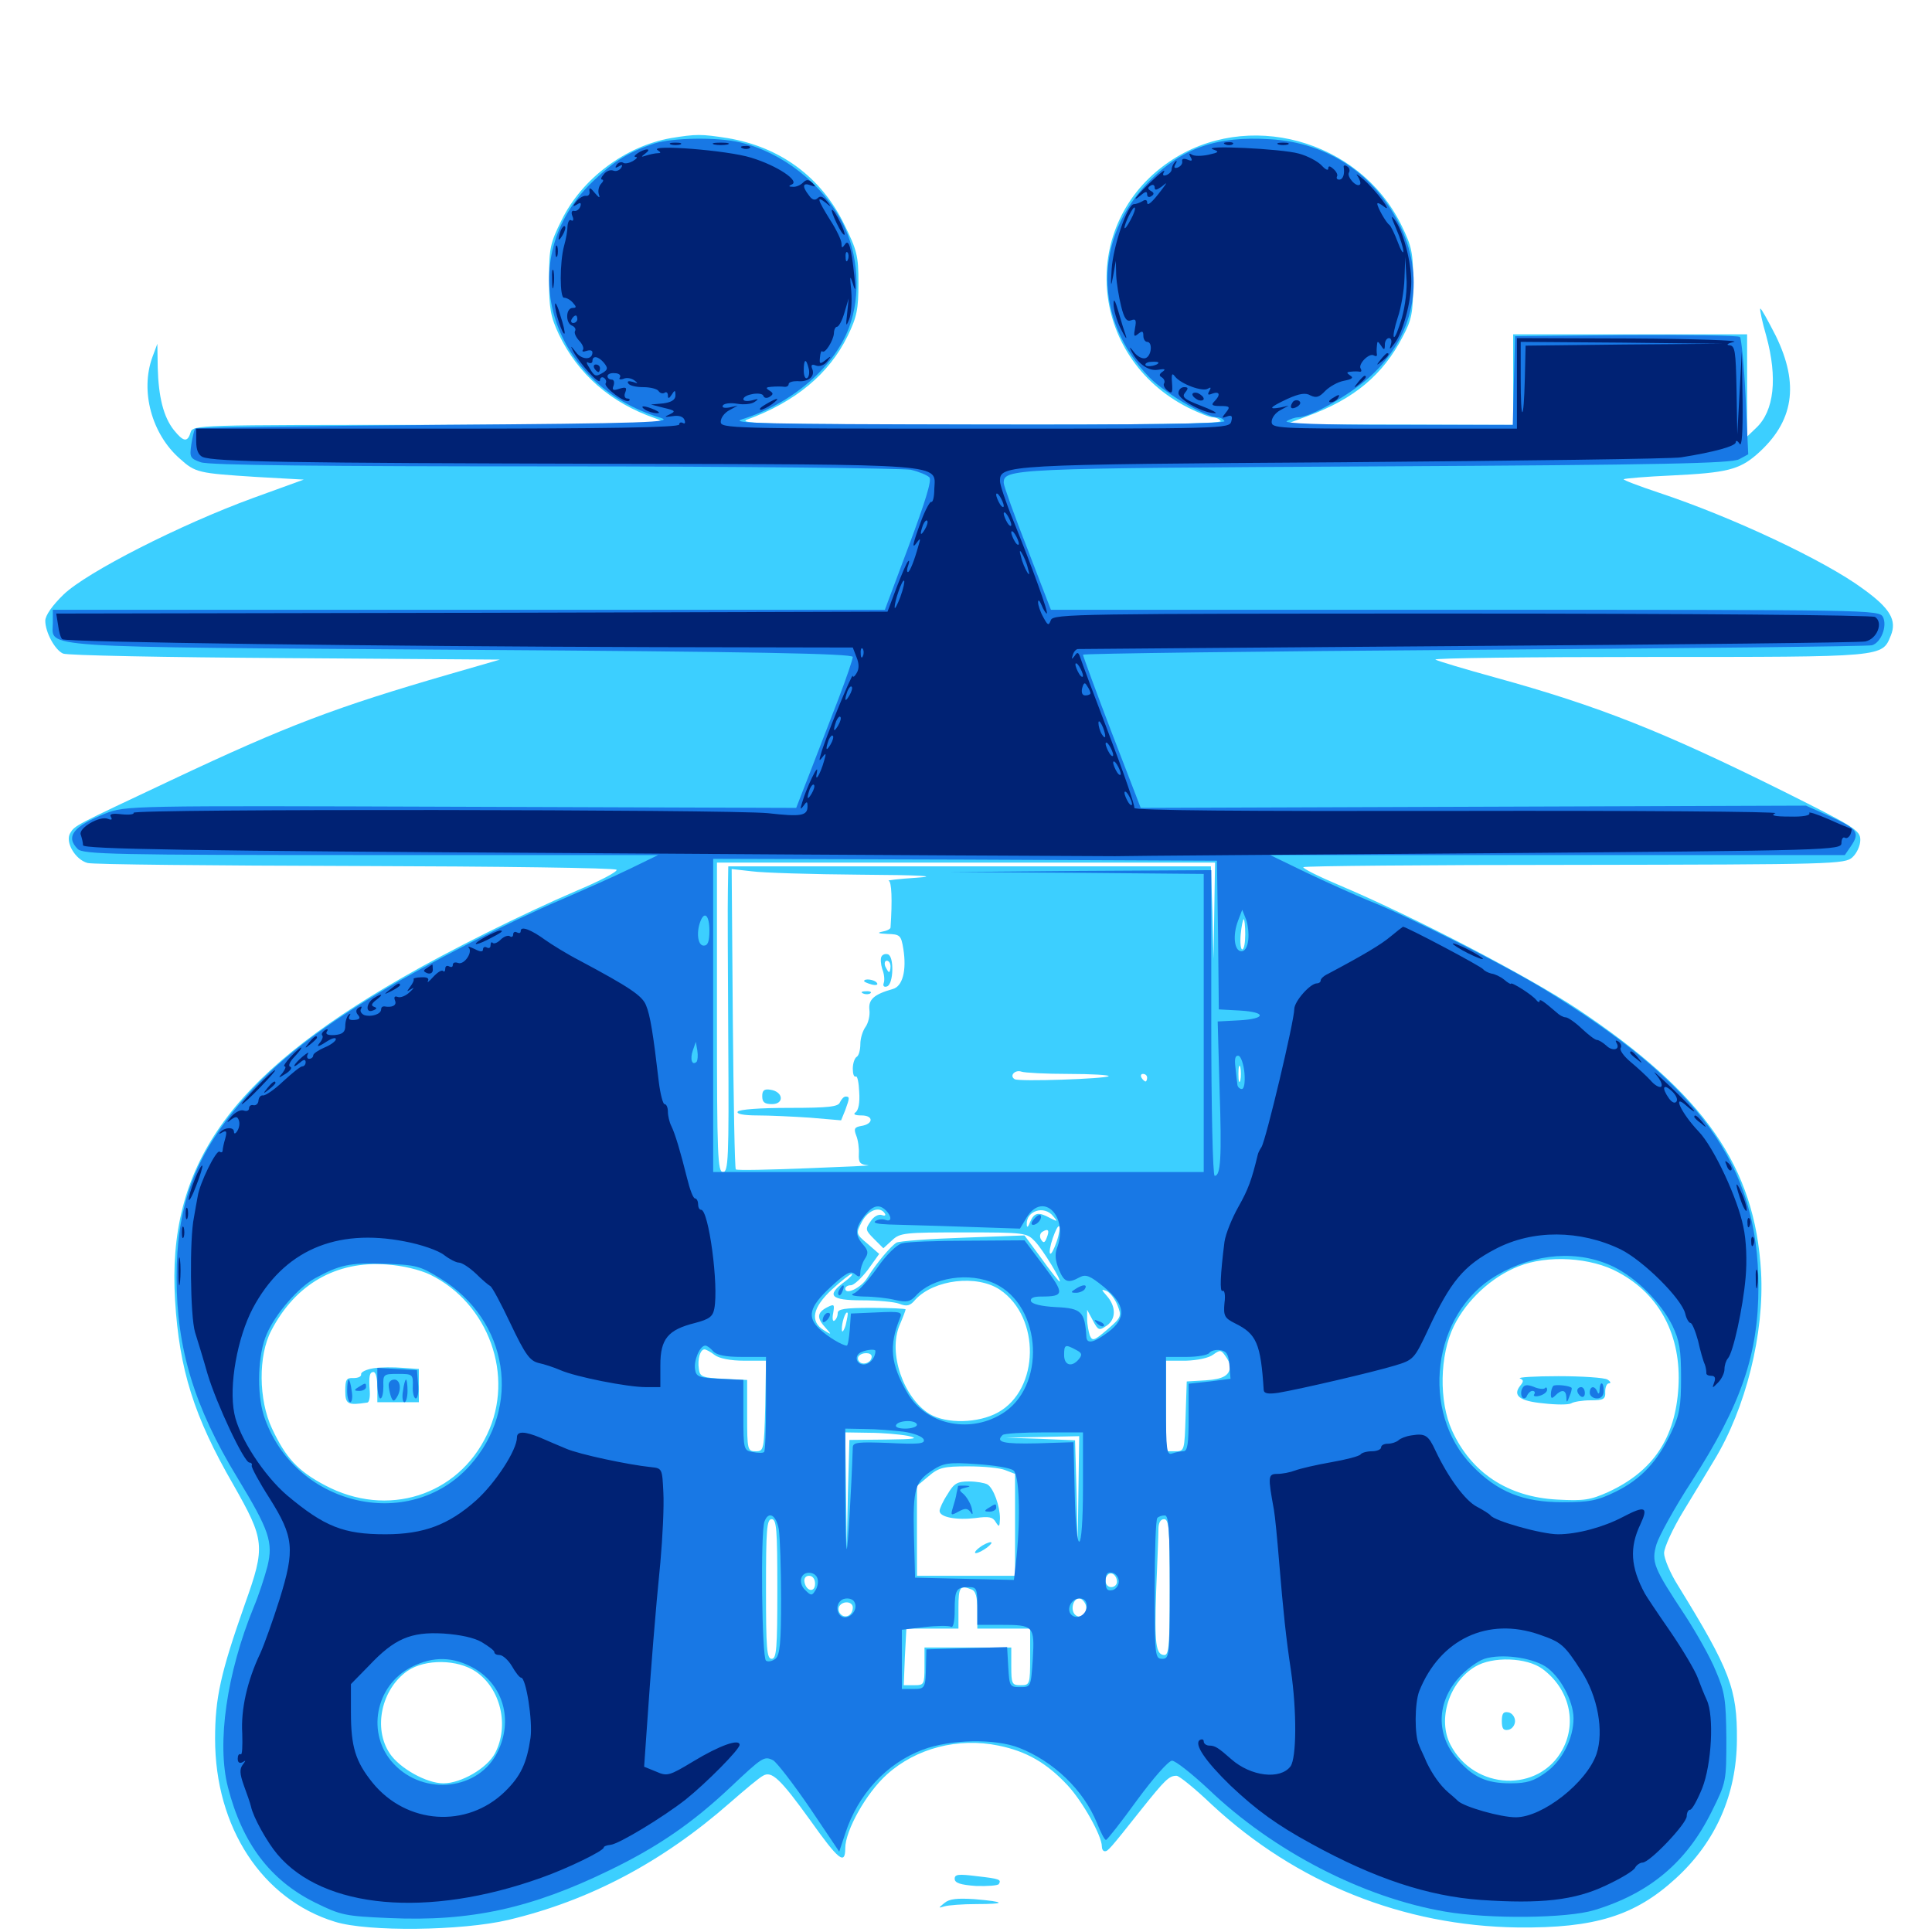 <svg xmlns="http://www.w3.org/2000/svg" viewBox="0 -1000 1000 1000">
	<path fill="#3ccfff" d="M347.266 -928.516C323.828 -924.414 301.172 -907.617 290.625 -885.938C284.766 -874.219 284.18 -871.289 284.18 -855.273C284.18 -840.43 284.961 -836.133 289.258 -826.953C299.023 -806.445 316.211 -791.406 338.867 -783.594C348.242 -780.273 344.727 -780.273 224.219 -780.078C101.562 -780.078 99.805 -780.078 98.633 -776.172C97.07 -770.898 94.922 -771.289 90.039 -777.344C84.57 -784.18 82.031 -794.727 81.641 -809.766L81.445 -822.07L78.906 -815.234C72.461 -797.656 78.516 -775.391 92.969 -762.695C101.172 -755.273 102.539 -755.078 132.812 -753.125L157.227 -751.758L130.859 -742.188C92.969 -728.32 45.117 -703.906 33.008 -692.383C27.148 -686.719 23.438 -681.445 23.438 -678.711C23.438 -672.852 28.32 -663.672 32.617 -661.719C34.57 -660.742 86.133 -659.766 147.461 -659.375L258.789 -658.594L232.422 -650.977C173.828 -633.984 148.438 -624.414 88.867 -596.289C37.891 -572.266 38.867 -572.852 36.328 -568.75C33.594 -564.258 38.867 -555.078 45.312 -553.32C47.852 -552.539 110.156 -551.953 183.984 -551.758C258.008 -551.562 318.555 -550.781 319.141 -549.805C319.727 -548.828 310.352 -543.945 298.242 -538.867C270.508 -526.953 232.812 -508.203 207.812 -493.75C118.75 -442.578 86.328 -396.484 90.625 -326.953C92.773 -291.211 100.391 -266.797 120.703 -231.641C137.109 -202.734 137.5 -199.805 126.758 -169.727C114.258 -134.18 111.328 -121.289 111.328 -100C111.328 -54.102 135.742 -16.797 173.438 -5.273C190.43 0 239.062 -0.586 263.086 -6.25C305.078 -16.211 342.773 -36.133 377.93 -66.992C385.547 -73.633 392.969 -79.883 394.922 -80.859C399.414 -83.594 403.906 -79.297 419.531 -57.617C433.984 -37.305 437.5 -34.375 437.5 -43.359C437.5 -52.539 448.438 -72.07 459.18 -81.641C474.219 -95.117 495.898 -100.781 516.797 -96.484C531.25 -93.555 541.797 -87.5 552.539 -75.977C560.352 -67.578 570.312 -49.805 570.312 -44.336C570.312 -42.969 570.898 -41.797 571.875 -41.797C573.438 -41.797 574.219 -42.578 590.625 -63.281C603.125 -78.906 605.078 -80.859 608.984 -80.859C610.352 -80.859 618.555 -74.219 627.344 -65.82C670.898 -25.391 726.172 -3.125 785.742 -2.344C825.586 -1.953 846.289 -8.398 867.383 -27.734C888.086 -46.68 898.828 -71.094 899.023 -99.414C899.219 -125.781 895.508 -135.547 868.555 -179.297C864.453 -185.742 861.328 -193.359 861.328 -196.094C861.328 -199.023 865.82 -208.789 871.289 -217.773C876.758 -226.758 883.984 -238.672 887.109 -243.945C903.711 -271.094 913.281 -309.961 911.523 -341.602C908.398 -396.094 882.227 -433.789 816.797 -477.539C790.82 -494.727 732.031 -525.391 693.75 -541.602C682.617 -546.289 674.023 -550.586 674.609 -551.172C675.195 -551.758 738.477 -552.344 815.234 -552.344C949.414 -552.539 954.883 -552.734 958.789 -556.25C961.133 -558.398 962.891 -562.305 962.891 -565.234C962.891 -570.117 960.156 -571.875 923.438 -590.234C860.547 -621.484 827.539 -634.57 773.633 -649.414C758.008 -653.711 744.336 -657.812 742.969 -658.594C741.602 -659.375 791.211 -659.961 853.32 -659.961C976.367 -659.961 974.023 -659.766 978.711 -671.094C981.836 -678.906 978.516 -684.961 964.453 -695.117C944.727 -709.766 896.484 -732.422 858.789 -744.922C848.242 -748.438 840.039 -751.562 840.43 -751.953C840.82 -752.344 852.148 -753.32 865.43 -753.906C893.555 -755.273 900.195 -756.836 909.375 -764.844C928.516 -781.641 931.445 -800.977 919.141 -826.172C915.039 -834.18 911.523 -840.625 911.133 -840.234C910.742 -839.844 912.109 -833.398 914.258 -825.977C920.117 -804.492 918.359 -787.305 908.984 -778.516L904.297 -774.023V-800.586V-826.953H843.75H783.203V-803.516V-780.078L724.219 -780.273H665.039L677.148 -784.766C700.977 -793.555 715.82 -806.055 725.977 -825.586C730.664 -834.375 731.445 -838.086 731.445 -853.32C731.445 -869.336 730.859 -872.266 725.195 -883.789C703.32 -927.93 645.312 -943.75 605.078 -916.211C558.008 -883.984 563.281 -815.234 614.844 -789.062C620.312 -786.328 626.172 -783.984 627.734 -783.984C629.297 -783.984 631.25 -783.203 631.836 -782.031C632.617 -780.664 590.43 -780.078 506.445 -780.273C400.195 -780.273 381.055 -780.664 386.719 -782.812C411.719 -791.992 429.102 -806.445 438.672 -825.977C443.555 -835.938 444.336 -840.039 444.336 -853.516C444.336 -867.773 443.555 -870.508 436.914 -883.984C425 -908.398 403.711 -924.023 376.562 -928.516C362.891 -930.664 360.352 -930.664 347.266 -928.516ZM628.516 -528.711L628.125 -503.711L627.539 -527.734L626.758 -551.562H501.953H376.953L376.758 -539.453C376.562 -532.617 376.758 -497.07 376.953 -460.352C377.344 -400 376.953 -393.359 374.219 -393.359C371.484 -393.359 371.094 -401.367 371.094 -473.438V-553.516H500H628.906ZM445.312 -547.266C476.953 -547.07 486.133 -546.484 474.609 -545.703C465.43 -545.117 458.984 -544.336 459.961 -544.141C461.523 -543.75 461.914 -534.18 460.938 -519.922C460.938 -519.141 458.984 -518.164 456.641 -517.773C453.711 -517.188 454.688 -516.797 459.18 -516.602C465.82 -516.406 466.406 -516.016 467.578 -508.789C469.336 -497.656 467.188 -489.453 462.109 -488.086C452.344 -485.352 449.414 -482.617 450 -477.344C450.391 -474.414 449.414 -470.508 448.047 -468.555C446.484 -466.406 445.312 -462.5 445.312 -459.57C445.312 -456.641 444.531 -453.516 443.359 -452.93C442.383 -452.344 441.406 -449.609 441.406 -446.875C441.406 -444.141 441.992 -442.383 442.969 -442.773C443.75 -443.359 444.531 -439.648 444.727 -434.766C445.117 -429.297 444.336 -425.195 442.773 -424.219C441.406 -423.242 442.578 -422.656 445.898 -422.656C452.344 -422.656 452.148 -418.164 445.703 -417.188C442.383 -416.602 441.797 -415.82 443.164 -412.305C444.141 -409.961 444.727 -405.664 444.531 -402.734C444.336 -398.242 445.117 -397.266 449.219 -396.875C451.953 -396.68 437.891 -396.094 417.969 -395.312C398.047 -394.531 381.445 -394.141 380.859 -394.727C380.273 -395.312 379.688 -430.469 379.297 -472.852L378.711 -550.195L389.062 -549.023C394.727 -548.242 420.117 -547.461 445.312 -547.266ZM644.531 -516.406C644.531 -512.109 643.945 -508.594 642.969 -508.594C642.188 -508.594 641.797 -512.109 642.188 -516.406C642.578 -520.703 643.359 -524.219 643.75 -524.219C644.141 -524.219 644.531 -520.703 644.531 -516.406ZM545.508 -487.891C543.555 -489.648 535.547 -489.258 534.18 -487.305C533.594 -486.328 533.984 -484.961 534.961 -484.375C535.938 -483.594 537.305 -484.375 537.695 -485.547C538.281 -487.109 538.867 -487.305 538.867 -485.938C539.062 -484.375 549.609 -483.984 575.586 -484.375C595.508 -484.961 612.5 -485.742 613.086 -486.133C613.672 -486.719 598.828 -487.109 580.469 -486.914C561.914 -486.719 546.094 -487.109 545.508 -487.891ZM651.953 -474.023C650.977 -476.367 638.477 -477.734 632.422 -475.977C624.805 -474.023 629.492 -471.484 640.82 -471.484C649.414 -471.484 652.539 -472.07 651.953 -474.023ZM641.992 -440.82C641.406 -438.867 641.016 -440.43 641.016 -444.141C641.016 -447.852 641.406 -449.414 641.992 -447.656C642.383 -445.703 642.383 -442.578 641.992 -440.82ZM553.125 -444.141C565.039 -444.141 574.414 -443.555 573.828 -442.969C572.266 -441.602 527.344 -440.039 525.195 -441.406C522.266 -443.164 525.391 -446.484 528.711 -445.312C530.273 -444.727 541.406 -444.141 553.125 -444.141ZM593.75 -442.188C593.75 -441.211 593.359 -440.234 592.969 -440.234C592.383 -440.234 591.406 -441.211 590.82 -442.188C590.234 -443.359 590.625 -444.141 591.602 -444.141C592.773 -444.141 593.75 -443.359 593.75 -442.188ZM458.008 -371.875C458.594 -370.898 458.008 -370.508 456.445 -371.094C454.688 -371.68 452.148 -370.312 450.586 -367.773C447.852 -363.867 447.852 -363.281 452.344 -358.789L457.227 -353.906L461.719 -358.008C465.82 -361.914 468.164 -362.109 498.828 -362.109C530.664 -362.109 531.445 -361.914 535.742 -357.422C539.844 -353.125 549.805 -336.719 548.438 -336.719C548.047 -336.719 543.75 -341.992 539.062 -348.633L530.273 -360.547L498.633 -359.375C481.055 -358.789 465.625 -357.617 464.062 -356.836C461.133 -355.078 453.516 -346.094 448.828 -338.477C445.703 -333.398 437.5 -329.492 437.5 -333.008C437.5 -333.984 438.867 -334.766 440.43 -334.766C441.992 -334.766 445.898 -338.477 449.219 -342.773L455.078 -350.977L449.023 -356.25C442.969 -361.328 442.969 -361.523 446.094 -367.578C449.219 -373.633 455.469 -375.977 458.008 -371.875ZM545.117 -370.508C547.656 -367.578 547.461 -367.578 543.555 -369.531C537.5 -372.852 535.352 -372.461 533.203 -367.578C532.227 -364.844 531.445 -364.258 531.445 -366.211C531.055 -373.242 540.43 -376.367 545.117 -370.508ZM546.875 -357.227C545.508 -353.32 544.141 -350.586 543.555 -351.172C542.969 -351.562 543.555 -355.273 544.922 -359.18C546.289 -363.086 547.656 -365.82 548.242 -365.234C548.828 -364.844 548.242 -361.133 546.875 -357.227ZM541.797 -359.375C540.82 -356.641 540.039 -356.445 538.867 -358.398C537.891 -359.961 538.281 -361.719 539.648 -362.5C542.578 -364.258 543.359 -363.281 541.797 -359.375ZM837.695 -341.406C859.18 -329.883 870.312 -308.594 868.75 -282.031C867.188 -255.664 855.664 -238.477 832.422 -227.734C823.242 -223.633 819.922 -223.047 805.859 -223.828C780.469 -225.195 761.523 -237.695 751.562 -259.57C744.727 -274.609 745.117 -298.633 752.539 -313.672C759.18 -327.148 772.07 -339.062 785.938 -344.531C800.977 -350.586 823.633 -349.219 837.695 -341.406ZM222.656 -340.234C252.93 -325.391 266.602 -287.695 252.148 -257.617C237.109 -225.781 200.391 -214.062 168.164 -231.25C154.102 -238.672 147.852 -245.508 140.82 -260.547C133.789 -275.391 133.594 -298.438 140.43 -311.328C152.93 -335.352 174.023 -347.461 200.195 -345.508C208.398 -344.922 217.383 -342.773 222.656 -340.234ZM437.109 -336.523C427.539 -329.492 429.883 -326.953 446.094 -326.953C454.102 -326.953 462.891 -326.172 465.43 -325.195C469.336 -323.633 471.094 -324.023 473.828 -327.344C483.398 -337.695 505.664 -340.43 517.578 -332.422C538.672 -318.164 538.086 -280.859 516.602 -268.945C506.445 -263.281 489.844 -262.891 481.055 -268.164C467.578 -276.562 459.57 -299.805 465.625 -314.062C467.383 -318.164 468.75 -321.875 468.75 -322.266C468.75 -322.656 460.938 -323.047 451.172 -323.047C437.109 -323.047 433.594 -322.461 433.594 -320.312C433.594 -318.75 432.812 -316.992 431.836 -316.406C431.055 -315.82 430.664 -317.578 431.25 -320.312C432.031 -325 431.836 -325.195 427.93 -323.242C422.852 -320.508 422.656 -317.773 427.344 -312.695C430.664 -308.984 430.469 -308.984 426.367 -311.523C419.141 -316.016 420.508 -323.242 430.664 -332.617C435.352 -336.914 440.039 -340.625 440.82 -340.625C441.797 -340.625 440.039 -338.672 437.109 -336.523ZM578.32 -324.609C580.664 -318.75 580.469 -318.164 573.242 -311.914C566.406 -306.055 565.43 -305.664 564.062 -308.789C563.477 -310.742 562.695 -314.453 562.695 -317.188V-322.07L565.625 -316.602C568.359 -311.328 568.945 -311.133 572.852 -313.867C577.734 -317.188 577.734 -323.828 572.852 -329.297C569.922 -332.617 569.922 -332.812 572.656 -331.836C574.414 -331.055 576.953 -327.93 578.32 -324.609ZM566.992 -325.781C567.578 -327.148 563.867 -327.93 556.836 -328.125C543.555 -328.516 533.203 -326.562 536.523 -324.414C540.234 -322.07 566.016 -323.242 566.992 -325.781ZM437.695 -314.062C436.719 -310.938 435.742 -309.961 435.742 -311.719C435.547 -315.234 437.695 -321.68 438.672 -320.508C439.062 -320.312 438.477 -317.383 437.695 -314.062ZM369.922 -298.633C372.266 -296.875 378.125 -295.703 385.156 -295.703H396.484L396.094 -272.266C395.508 -249.414 395.312 -248.828 391.211 -248.828C386.914 -248.828 386.719 -249.414 386.719 -267.383V-285.742L374.609 -286.328C363.477 -286.914 362.305 -287.305 361.719 -291.406C360.938 -296.68 362.5 -301.562 364.648 -301.562C365.43 -301.562 367.969 -300.195 369.922 -298.633ZM636.719 -292.969C636.523 -288.086 633.203 -286.133 624.023 -285.547L614.258 -284.961L613.672 -266.992C613.086 -249.219 613.086 -248.828 608.398 -248.828H603.516V-272.266V-295.703H613.867C619.727 -295.898 625.586 -297.07 627.93 -298.828C631.445 -301.367 632.031 -301.367 634.18 -298.242C635.547 -296.484 636.719 -293.945 636.719 -292.969ZM451.172 -297.852C451.172 -295.117 447.656 -293.359 445.312 -294.727C444.141 -295.508 443.75 -296.875 444.336 -297.852C445.898 -300.195 451.172 -300.195 451.172 -297.852ZM469.727 -256.836C475.977 -255.469 474.023 -255.078 458.594 -254.883L439.648 -254.688L438.867 -226.953L438.281 -199.023L437.891 -228.906L437.5 -258.594L449.805 -258.398C456.445 -258.398 465.43 -257.617 469.727 -256.836ZM558.203 -228.906L557.812 -200.977L557.227 -227.734L556.445 -254.492L538.477 -255.273L520.508 -255.859L539.648 -256.25L558.594 -256.641ZM520.312 -239.062L525.391 -237.109V-210.742V-184.375H500H474.609V-207.617V-230.859L480.664 -235.938C485.938 -240.43 488.477 -241.016 500.977 -241.016C508.984 -241.016 517.578 -240.234 520.312 -239.062ZM402.344 -177.539C402.344 -146.68 401.953 -141.406 399.414 -141.406C396.875 -141.406 396.484 -146.68 396.484 -177.539C396.484 -208.398 396.875 -213.672 399.414 -213.672C401.953 -213.672 402.344 -208.398 402.344 -177.539ZM605.469 -178.516C605.469 -149.219 605.078 -143.359 602.734 -143.359C598.242 -143.359 597.461 -149.219 598.438 -176.758C599.023 -191.211 599.609 -205.273 599.609 -208.398C599.609 -211.719 600.586 -213.672 602.539 -213.672C605.078 -213.672 605.469 -208.398 605.469 -178.516ZM578.125 -181.25C578.125 -179.688 576.758 -178.516 575.195 -178.516C572.266 -178.516 571.094 -182.617 573.438 -184.961C575.391 -186.719 578.125 -184.57 578.125 -181.25ZM421.875 -180.273C421.875 -175.586 417.383 -176.172 416.406 -181.055C416.016 -183.008 416.992 -184.375 418.75 -184.375C420.703 -184.375 421.875 -182.617 421.875 -180.273ZM502.734 -177.344C505.078 -176.562 505.859 -173.438 505.859 -166.602V-157.031H519.531H533.203V-142.383C533.203 -128.125 533.008 -127.734 528.32 -127.734C523.828 -127.734 523.438 -128.32 523.438 -137.5V-147.266H500.977H478.516V-137.5C478.516 -128.125 478.32 -127.734 473.242 -127.734H467.773L468.359 -142.383L469.141 -157.031H482.617H496.094V-167.773C496.094 -178.516 496.875 -179.688 502.734 -177.344ZM561.914 -169.531C563.477 -165.43 559.375 -161.328 556.445 -164.258C553.906 -166.797 555.469 -172.656 558.594 -172.656C559.766 -172.656 561.133 -171.289 561.914 -169.531ZM441.406 -167.969C441.406 -164.062 437.695 -161.914 435.156 -164.453C433.984 -165.625 433.789 -167.383 434.375 -168.555C436.328 -171.68 441.406 -171.094 441.406 -167.969ZM798.438 -136.133C812.109 -125.977 816.406 -108.789 808.789 -94.531C796.68 -71.875 763.086 -73.242 750.781 -96.875C743.945 -109.961 750 -129.297 763.477 -137.305C772.461 -142.773 790.234 -142.188 798.438 -136.133ZM246.289 -134.766C259.18 -125.977 263.672 -106.836 256.25 -92.578C252.148 -84.766 238.672 -76.953 229.492 -76.953C220.703 -76.953 206.836 -84.766 201.758 -92.383C192.969 -105.469 197.461 -125.781 210.938 -135.156C220.117 -141.406 236.719 -141.211 246.289 -134.766ZM456.25 -504.883C455.664 -503.906 455.859 -500.977 456.641 -498.438C457.617 -496.094 458.008 -492.773 457.422 -491.211C456.836 -489.648 457.617 -488.867 459.18 -489.453C462.5 -490.625 462.891 -505.078 459.57 -506.055C458.398 -506.445 456.836 -506.055 456.25 -504.883ZM460.938 -499.805C460.938 -498.242 460.547 -496.875 460.156 -496.875C459.766 -496.875 458.984 -498.242 458.203 -499.805C457.617 -501.367 458.008 -502.734 458.984 -502.734C460.156 -502.734 460.938 -501.367 460.938 -499.805ZM447.266 -492.188C447.266 -493.75 452.93 -492.969 453.906 -491.211C454.688 -490.234 453.32 -489.844 451.172 -490.43C449.023 -491.016 447.266 -491.797 447.266 -492.188ZM446.875 -485.742C445.312 -486.328 445.898 -486.914 448.047 -486.914C450.195 -487.109 451.367 -486.523 450.586 -485.938C450 -485.352 448.242 -485.156 446.875 -485.742ZM394.531 -432.617C394.531 -429.492 395.703 -428.516 399.609 -428.516C406.055 -428.516 405.469 -434.961 398.828 -435.938C395.508 -436.523 394.531 -435.547 394.531 -432.617ZM434.766 -429.492C433.984 -427.148 429.102 -426.562 408.398 -426.562C393.555 -426.562 382.617 -425.781 381.836 -424.609C381.055 -423.438 384.961 -422.656 391.992 -422.656C398.242 -422.656 410.547 -422.07 419.336 -421.484L435.352 -420.117L437.5 -425.391C439.844 -431.836 439.844 -432.422 437.695 -432.422C436.719 -432.422 435.547 -431.055 434.766 -429.492ZM786.719 -286.523C788.672 -285.742 788.672 -284.961 786.914 -282.812C782.812 -277.734 786.328 -274.805 798.828 -273.633C805.469 -272.852 811.914 -272.852 813.281 -273.633C814.453 -274.414 818.945 -275.195 823.242 -275.195C830.078 -275.195 831.055 -275.781 830.859 -279.688C830.859 -282.031 831.641 -283.984 832.812 -283.984C833.984 -283.984 833.594 -284.961 832.031 -285.938C830.469 -286.914 818.945 -287.695 806.641 -287.695C794.336 -287.695 785.352 -287.109 786.719 -286.523ZM193.359 -291.797C189.648 -291.211 186.719 -289.844 186.914 -288.672C187.109 -287.5 185.352 -286.719 183.008 -286.719C179.297 -286.914 178.711 -285.938 178.711 -280.078C178.711 -273.242 179.883 -272.461 190.039 -274.023C191.016 -274.023 191.602 -276.562 191.406 -279.688C190.82 -287.695 191.211 -289.844 193.359 -289.844C194.531 -289.844 195.312 -286.328 195.312 -282.031V-274.219H206.055H216.797V-282.812V-291.406L208.594 -291.992C203.906 -292.383 197.07 -292.383 193.359 -291.797ZM490.43 -226.562C488.086 -223.047 486.328 -219.141 486.328 -217.969C486.328 -214.648 495.117 -213.086 504.883 -214.258C511.914 -215.234 513.867 -214.844 515.43 -212.109C517.188 -209.375 517.383 -209.57 517.578 -214.062C517.578 -220.508 514.258 -229.688 511.133 -231.641C509.766 -232.422 505.469 -233.203 501.562 -233.203C495.508 -233.203 493.75 -232.227 490.43 -226.562ZM507.031 -199.023C504.883 -197.461 504.102 -196.094 505.078 -196.094C506.25 -196.094 508.789 -197.461 510.938 -199.023C512.891 -200.586 513.867 -201.758 512.695 -201.758C511.719 -201.758 508.984 -200.586 507.031 -199.023ZM777.344 -109.18C777.344 -105.273 778.125 -104.102 780.859 -104.688C782.617 -105.078 784.18 -107.031 784.18 -109.18C784.18 -111.328 782.617 -113.281 780.859 -113.672C778.125 -114.258 777.344 -113.086 777.344 -109.18ZM494.141 -27.539C494.141 -25.391 497.07 -24.414 505.078 -23.828C511.133 -23.633 516.406 -24.023 516.992 -24.805C518.359 -27.148 517.578 -27.539 505.469 -28.906C496.094 -30.078 494.141 -29.883 494.141 -27.539ZM488.867 -15.039C491.406 -17.188 495.508 -17.578 504.492 -16.992C520.703 -15.625 521.094 -14.453 505.273 -14.453C498.242 -14.453 490.82 -13.867 488.867 -13.281C485.547 -12.305 485.547 -12.305 488.867 -15.039Z"/>
	<path fill="#1878e5" d="M338.867 -925.781C326.172 -921.68 318.164 -916.992 307.031 -906.25C265.039 -866.602 283.594 -801.367 341.797 -783.789C349.414 -781.445 335.156 -780.859 226.172 -780.078C157.812 -779.492 101.562 -778.711 100.977 -778.125C100.586 -777.539 99.609 -773.828 99.023 -769.922C98.047 -763.281 98.438 -762.695 103.906 -760.742C108.008 -759.18 166.211 -758.594 286.914 -758.594C384.375 -758.594 467.188 -757.617 471.484 -756.836C475.586 -755.859 479.883 -754.102 481.055 -752.93C482.422 -751.562 478.906 -740.234 470.508 -717.773L458.008 -684.375H242.773H27.344V-677.539C27.344 -664.453 14.453 -665.234 238.867 -663.672C389.648 -662.695 441.406 -661.719 441.406 -659.961C441.406 -658.789 438.086 -649.023 433.984 -638.281C429.883 -627.734 423.242 -610.547 419.336 -600.391L412.109 -581.836L238.672 -582.422C65.43 -583.008 65.234 -583.008 54.492 -578.906C37.891 -572.266 33.789 -566.992 40.234 -560.547C42.969 -557.812 59.375 -557.422 191.992 -557.422H340.625L326.172 -550.391C318.164 -546.484 302.344 -539.453 291.016 -534.57C263.086 -522.656 221.875 -501.562 196.484 -486.328C160.938 -465.039 138.477 -446.68 121.094 -425.195C100 -399.023 91.406 -374.219 91.406 -338.672C91.406 -301.953 100.586 -271.68 122.852 -235.156C139.453 -207.812 141.406 -201.758 138.477 -189.453C137.109 -184.18 133.984 -174.414 131.25 -167.969C117.383 -133.984 112.109 -97.852 117.969 -75C125.391 -45.898 139.844 -26.758 163.086 -15.234C176.562 -8.594 178.711 -8.203 201.367 -7.227C243.555 -5.273 275.195 -12.305 315.625 -32.031C340.625 -44.141 358.398 -56.445 377.93 -74.805C394.727 -90.625 395.508 -91.211 400.195 -88.867C402.148 -87.695 410.742 -76.562 419.141 -64.258L434.375 -41.602L437.5 -50.977C444.141 -71.484 458.984 -87.305 477.539 -94.336C491.992 -99.805 515.039 -100.195 527.539 -95.312C545.312 -88.281 560.742 -73.633 567.773 -56.445C569.727 -51.562 571.68 -47.656 572.461 -47.656C573.047 -47.656 580.273 -56.836 588.477 -68.164C597.07 -79.883 604.883 -88.672 606.641 -88.672C608.398 -88.672 616.797 -82.031 625.391 -74.023C658.984 -41.797 705.664 -17.773 748.047 -10.547C770.898 -6.641 811.133 -7.031 825.195 -11.328C853.711 -19.922 873.047 -36.133 885.938 -62.305C893.555 -77.539 893.555 -77.93 893.555 -100.391C893.359 -120.312 892.773 -124.219 888.086 -135.156C885.352 -141.992 878.125 -154.688 872.461 -163.477C855.664 -188.867 854.688 -191.406 857.422 -200.781C858.789 -205.078 866.797 -219.727 875.586 -233.203C901.367 -273.242 910.156 -299.023 910.156 -333.984C910.156 -396.875 879.883 -438.867 799.414 -487.891C777.539 -501.172 728.906 -525.781 708.984 -533.594C700.977 -536.914 686.133 -543.555 675.977 -548.438L657.422 -557.422H806.25H954.883L957.812 -561.719C962.891 -568.945 961.523 -570.898 947.852 -577.148L934.766 -583.008L762.5 -582.422L590.43 -581.836L575.391 -620.898C567.188 -642.383 560.547 -660.547 560.547 -661.133C560.547 -661.719 651.758 -662.891 763.281 -663.672C874.609 -664.453 967.188 -665.43 968.945 -666.016C973.633 -667.383 976.953 -675.977 974.609 -680.664C972.461 -684.375 968.75 -684.375 758.203 -684.375H543.945L531.836 -715.82C525 -733.203 519.531 -748.633 519.531 -750C519.531 -757.422 522.461 -757.617 711.914 -758.594C861.523 -759.375 896.289 -760.156 900.195 -762.305L904.883 -764.844L903.516 -794.531C902.734 -810.742 901.367 -824.609 900.586 -825.586C899.805 -826.367 873.242 -826.758 841.602 -826.562L784.18 -825.977L783.594 -803.125L783.008 -780.078H723.047C683.594 -780.078 664.062 -780.859 666.016 -782.031C667.578 -783.008 670.312 -783.984 671.875 -783.984C678.32 -783.984 698.828 -795.703 709.18 -805.078C731.836 -825.781 737.891 -854.883 725.195 -882.031C712.305 -909.375 687.695 -926.172 657.422 -927.93C629.883 -929.688 611.914 -923.438 594.922 -906.25C565.82 -876.953 566.016 -834.18 595.117 -804.492C603.516 -796.094 624.219 -783.984 630.273 -783.984C631.445 -783.984 633.203 -783.203 633.789 -782.031C634.57 -780.664 591.406 -780.078 505.469 -780.273C394.531 -780.469 377.148 -780.859 384.18 -783.008C409.766 -791.016 431.836 -809.961 439.453 -830.469C445.703 -846.875 444.336 -868.555 436.133 -884.57C425.586 -905.078 404.688 -921.289 382.812 -926.367C370.898 -929.102 348.438 -928.711 338.867 -925.781ZM630.469 -516.016L630.859 -477.539L641.602 -476.953C655.664 -476.172 655.469 -472.656 641.406 -471.875L630.273 -471.289L631.25 -436.328C632.422 -400.781 631.836 -391.406 628.711 -391.406C627.734 -391.406 626.953 -425.977 626.953 -470.508V-549.609L559.18 -549.219L491.211 -548.633L557.227 -548.242L623.047 -547.656V-470.508V-393.359H496.094H369.141V-474.414V-555.469L499.609 -555.078L629.883 -554.492ZM646.094 -513.477C645.703 -509.766 644.336 -507.617 642.578 -507.617C638.867 -507.617 637.891 -515.82 640.82 -523.438L642.969 -529.102L644.922 -524.219C645.898 -521.68 646.484 -516.797 646.094 -513.477ZM367.188 -518.359C367.188 -512.695 366.406 -510.547 364.258 -510.547C361.133 -510.547 360.352 -517.383 362.5 -523.047C364.648 -528.711 367.188 -526.172 367.188 -518.359ZM360.547 -450.391C358.203 -448.242 357.031 -451.758 358.594 -456.25L360.156 -460.742L360.938 -456.25C361.328 -453.711 361.133 -451.172 360.547 -450.391ZM644.141 -444.531C644.531 -439.648 643.945 -436.328 642.773 -436.328C641.602 -436.328 640.43 -437.5 640.43 -438.867C640.234 -440.039 639.844 -444.141 639.453 -447.656C638.867 -452.344 639.453 -453.906 641.211 -453.516C642.383 -452.93 643.75 -449.023 644.141 -444.531ZM458.594 -373.438C461.719 -370.312 461.523 -367.383 458.398 -368.555C456.836 -369.141 454.492 -368.945 453.125 -367.969C451.562 -366.992 454.492 -366.406 460.156 -366.211C465.43 -366.016 482.812 -365.625 498.828 -365.039L527.93 -364.062L531.445 -369.922C540.039 -383.789 553.32 -370.117 547.07 -353.906C545.898 -350.781 546.289 -347.266 548.047 -342.969C550.781 -336.328 552.734 -335.547 558.789 -338.867C562.109 -340.625 564.258 -339.648 571.484 -333.789C582.617 -324.609 583.203 -317.773 573.633 -310.547C566.406 -305.078 562.5 -304.102 562.305 -308.008C561.523 -321.094 559.766 -322.852 546.68 -323.438C539.062 -323.828 534.18 -325 533.594 -326.562C533.203 -328.125 534.961 -328.906 538.672 -328.906C550.977 -328.906 551.172 -330.273 540.43 -344.531L530.273 -358.008L500.977 -357.812C484.961 -357.812 469.531 -357.227 466.797 -356.445C464.062 -355.664 458.594 -350.391 453.906 -343.555C449.414 -337.305 444.141 -331.445 442.188 -330.664C439.648 -329.688 441.406 -329.102 447.266 -328.906C452.148 -328.906 459.375 -328.125 463.281 -327.148C469.336 -325.781 471.094 -326.172 474.023 -329.297C482.617 -338.867 501.758 -341.797 515.039 -335.547C539.648 -323.828 541.602 -281.641 518.164 -267.969C501.172 -257.812 479.102 -262.891 469.727 -278.906C460.938 -293.945 459.961 -303.32 465.82 -317.773C467.188 -320.898 466.211 -321.289 453.906 -320.703L440.43 -320.117L439.844 -311.914C439.453 -307.227 438.867 -303.516 438.281 -303.516C436.133 -303.516 428.516 -308.008 424.414 -311.914C417.578 -318.164 418.75 -323.438 429.688 -333.594C437.891 -341.211 440.234 -342.383 442.383 -340.625C444.727 -338.672 445.312 -338.867 445.312 -341.406C445.312 -343.164 446.289 -346.289 447.656 -348.438C449.609 -351.367 449.414 -352.734 446.68 -355.859C442.383 -360.742 442.578 -364.453 447.461 -370.703C451.758 -376.172 455.078 -376.953 458.594 -373.438ZM835.156 -344.336C846.875 -338.672 859.57 -325.977 865.625 -313.867C869.336 -306.055 870.117 -301.367 870.117 -286.914C870.117 -272.07 869.336 -267.578 865.039 -258.594C858.008 -243.555 849.414 -234.375 836.328 -227.93C826.758 -223.242 822.852 -222.461 808.594 -222.461C788.477 -222.461 775.195 -227.734 762.109 -241.211C734.766 -269.141 741.211 -320.312 774.609 -339.844C794.531 -351.562 816.992 -353.125 835.156 -344.336ZM227.93 -338.281C263.281 -316.602 270.312 -271.68 243.164 -241.406C211.523 -206.25 151.758 -220.898 136.523 -267.383C132.812 -279.297 133.398 -299.023 138.086 -309.57C142.773 -320.312 154.492 -333.594 162.891 -338.281C175.781 -345.312 180.859 -346.484 198.633 -345.898C215.234 -345.312 217.188 -344.922 227.93 -338.281ZM369.141 -300.586C370.898 -298.633 375.391 -297.656 383.984 -297.656H396.484V-273.633C396.484 -260.352 396.094 -249.023 395.508 -248.438C394.922 -247.852 392.188 -247.852 389.648 -248.438C384.961 -249.219 384.766 -249.609 384.766 -267.578V-285.742L372.656 -286.328C361.719 -286.914 360.352 -287.305 359.766 -291.211C358.984 -295.898 362.305 -303.516 365.039 -303.516C366.016 -303.516 367.773 -302.148 369.141 -300.586ZM556.836 -301.367C559.961 -299.805 560.352 -298.828 558.398 -296.484C554.883 -292.188 550.781 -293.164 550.781 -298.633C550.781 -304.102 551.367 -304.297 556.836 -301.367ZM453.125 -300.781C453.125 -297.266 450.195 -293.75 447.07 -293.75C442.969 -293.75 441.992 -298.633 445.898 -300.195C449.023 -301.562 453.125 -301.758 453.125 -300.781ZM636.328 -293.555L636.914 -286.328L626.172 -284.961L615.234 -283.789V-266.211C615.234 -252.539 614.648 -248.828 612.5 -248.828C610.938 -248.828 608.398 -248.242 606.641 -247.656C603.906 -246.68 603.516 -249.609 603.516 -272.07V-297.656H614.062C619.922 -297.656 625.391 -298.633 625.977 -299.805C626.758 -300.781 629.297 -301.562 631.445 -301.172C634.766 -300.781 635.938 -299.023 636.328 -293.555ZM474.609 -262.5C474.609 -261.523 471.875 -260.547 468.555 -260.547C465.234 -260.547 463.086 -261.328 463.867 -262.5C464.453 -263.672 467.188 -264.453 469.922 -264.453C472.461 -264.453 474.609 -263.672 474.609 -262.5ZM467.578 -258.984C473.047 -258.203 477.539 -256.445 478.125 -254.883C478.906 -252.734 475.586 -252.344 460.156 -253.125C444.141 -253.711 441.406 -253.516 441.406 -250.781C440.625 -228.125 438.867 -198.828 438.281 -198.242C437.891 -197.852 437.5 -211.523 437.5 -228.906V-260.547L447.852 -260.352C453.32 -260.352 462.305 -259.57 467.578 -258.984ZM560.547 -230.273C560.547 -194.141 557.031 -191.992 556.25 -227.734L555.664 -253.516L536.719 -252.93C519.336 -252.539 515.039 -253.516 518.945 -257.227C519.531 -258.008 529.297 -258.594 540.43 -258.594H560.547ZM524.609 -238.867C527.539 -236.328 528.32 -215.625 526.172 -194.336L524.805 -182.227L499.219 -182.812L473.633 -183.398L473.047 -205.469C472.461 -229.688 473.633 -233.203 483.008 -239.258C488.477 -242.773 491.406 -243.164 505.469 -242.188C514.453 -241.602 523.047 -240.234 524.609 -238.867ZM403.125 -208.398C403.711 -204.297 404.297 -188.086 404.297 -172.461C404.297 -149.805 403.711 -143.359 401.367 -141.406C399.805 -140.234 397.656 -139.648 396.484 -140.43C394.336 -141.797 393.555 -207.031 395.703 -212.5C397.852 -218.164 401.758 -215.82 403.125 -208.398ZM605.469 -178.516C605.469 -142.773 605.273 -141.406 601.562 -141.406C597.852 -141.406 597.656 -142.773 597.656 -177.148C597.656 -196.875 598.242 -213.672 599.023 -214.258C599.609 -215.039 601.367 -215.625 602.93 -215.625C604.883 -215.625 605.469 -208.203 605.469 -178.516ZM423.242 -182.422C423.633 -180.859 423.047 -178.125 421.875 -176.562C420.312 -174.023 419.727 -174.023 416.797 -176.953C414.844 -178.711 414.062 -181.641 414.844 -183.398C416.211 -187.305 422.656 -186.523 423.242 -182.422ZM579.102 -181.445C579.102 -179.297 577.539 -177.344 575.781 -176.953C573.047 -176.367 572.266 -177.539 572.266 -181.445C572.266 -185.352 573.047 -186.523 575.781 -185.938C577.539 -185.547 579.102 -183.594 579.102 -181.445ZM505.859 -168.75V-158.984H518.164C535.156 -158.984 535.547 -158.398 534.57 -141.211C533.594 -126.758 533.594 -126.758 527.93 -126.758C522.656 -126.758 522.461 -127.148 521.875 -137.109L521.289 -147.461L500.391 -146.875L479.492 -146.289L479.297 -138.477C479.102 -126.172 478.906 -125.781 472.656 -125.781H466.797V-141.211V-156.445L478.516 -157.812C484.961 -158.594 491.211 -158.594 492.188 -158.008C493.359 -157.227 494.141 -160.547 494.141 -166.406C494.141 -177.148 494.922 -178.516 501.367 -178.516C505.469 -178.516 505.859 -177.734 505.859 -168.75ZM442.188 -170.898C444.141 -167.773 441.211 -162.891 437.305 -162.891C433.594 -162.891 432.031 -168.555 434.961 -171.289C436.719 -173.242 441.016 -173.047 442.188 -170.898ZM562.5 -168.75C562.5 -164.258 557.422 -161.328 554.492 -164.258C551.758 -166.992 554.492 -172.656 558.789 -172.656C561.133 -172.656 562.5 -171.289 562.5 -168.75ZM799.805 -137.5C807.227 -132.812 814.453 -119.727 814.453 -110.547C814.453 -100.195 808.594 -88.672 800.195 -82.617C793.945 -78.125 790.43 -76.953 781.836 -76.953C769.336 -76.953 762.5 -80.078 754.297 -89.453C743.164 -102.148 743.555 -118.945 755.273 -131.836C758.984 -135.938 764.844 -140.234 768.359 -141.406C777.148 -144.141 792.188 -142.188 799.805 -137.5ZM245.703 -136.328C260.547 -127.539 265.625 -109.57 257.617 -93.359C248.047 -73.438 219.531 -70.117 203.711 -87.109C189.453 -102.344 194.141 -127.539 212.891 -137.109C224.414 -142.969 234.766 -142.578 245.703 -136.328ZM535.156 -368.945C533.594 -367.188 533.594 -366.016 534.766 -366.016C537.109 -366.016 539.844 -369.727 538.477 -371.094C538.086 -371.484 536.523 -370.703 535.156 -368.945ZM434.57 -332.617C433.789 -331.445 433.594 -330.273 434.18 -329.688C434.57 -329.102 435.547 -330.078 436.133 -331.836C437.5 -335.156 436.328 -335.742 434.57 -332.617ZM556.641 -332.812C554.102 -331.25 554.102 -330.859 557.031 -330.859C558.789 -330.859 560.938 -331.836 561.523 -332.812C563.086 -335.352 560.547 -335.352 556.641 -332.812ZM427.148 -319.727C426.367 -319.141 425.781 -317.578 425.781 -316.406C425.781 -315.234 426.758 -315.43 428.125 -316.797C429.297 -317.969 429.883 -319.531 429.492 -320.117C428.906 -320.703 427.734 -320.508 427.148 -319.727ZM567.773 -315.039C569.141 -313.672 570.703 -313.086 571.289 -313.672C571.875 -314.258 570.898 -315.43 568.945 -316.016C566.211 -317.188 566.016 -316.992 567.773 -315.039ZM787.695 -280.859C787.109 -279.297 787.305 -277.344 788.086 -276.562C788.867 -275.781 790.039 -276.367 790.43 -277.734C791.016 -278.906 792.188 -280.078 793.164 -280.078C794.336 -280.078 794.727 -279.297 794.141 -278.32C793.359 -277.344 794.727 -276.953 796.875 -277.539C799.023 -278.125 800.781 -279.492 800.781 -280.664C800.781 -281.836 800.195 -282.227 799.609 -281.445C799.023 -280.859 796.289 -281.055 793.75 -282.227C790.039 -283.594 788.672 -283.203 787.695 -280.859ZM803.906 -282.617C803.32 -281.836 802.734 -280.078 802.734 -278.32C802.734 -275.977 803.32 -275.977 805.078 -277.734C808.398 -281.055 810.547 -280.664 810.742 -276.758C810.742 -273.828 811.133 -273.828 812.305 -277.148C813.281 -279.297 813.672 -281.25 813.477 -281.641C812.5 -282.812 804.883 -283.594 803.906 -282.617ZM827.93 -280.664C827.93 -278.516 827.344 -278.125 826.758 -279.688C825.391 -283.008 822.852 -282.617 822.852 -279.102C822.852 -277.539 824.609 -276.172 826.562 -276.172C828.711 -276.172 830.078 -277.539 830.078 -280.078C830.078 -284.961 828.125 -285.352 827.93 -280.664ZM816.406 -280.273C816.406 -279.102 817.383 -277.734 818.359 -277.148C819.531 -276.562 820.312 -277.344 820.312 -278.906C820.312 -280.664 819.531 -282.031 818.359 -282.031C817.383 -282.031 816.406 -281.25 816.406 -280.273ZM195.312 -284.18C195.312 -279.688 196.094 -276.172 196.875 -276.172C197.852 -276.172 198.438 -279.102 198.438 -282.422C198.242 -288.672 198.438 -288.867 206.055 -288.867C213.477 -288.867 213.867 -288.672 213.672 -282.617C213.477 -279.102 214.258 -276.172 215.234 -276.172C216.211 -276.172 216.797 -279.492 216.406 -283.594L215.82 -290.82L205.664 -291.406L195.312 -291.992ZM179.688 -280.078C179.688 -276.953 180.469 -274.219 181.25 -274.219C182.227 -274.219 182.617 -276.953 182.031 -280.078C181.641 -283.398 180.859 -285.938 180.469 -285.938C180.078 -285.938 179.688 -283.398 179.688 -280.078ZM201.172 -283.203C201.172 -281.641 201.758 -278.906 202.344 -277.148C203.32 -274.609 203.906 -274.414 205.273 -276.562C208.008 -280.664 207.227 -285.938 204.102 -285.938C202.539 -285.938 201.172 -284.766 201.172 -283.203ZM208.594 -280.078C208.008 -276.953 208.398 -274.219 209.375 -274.219C210.156 -274.219 210.938 -276.953 210.938 -280.078C210.938 -283.398 210.547 -285.938 210.156 -285.938C209.766 -285.938 208.984 -283.398 208.594 -280.078ZM185.547 -282.031C183.008 -280.469 183.203 -280.078 186.133 -280.078C187.891 -280.078 189.453 -281.055 189.453 -282.031C189.453 -284.375 189.258 -284.375 185.547 -282.031ZM495.898 -230.859C495.898 -230.469 495.508 -228.906 495.117 -227.148C494.922 -225.391 493.945 -222.07 493.164 -219.531C491.992 -215.625 492.188 -215.43 496.094 -217.578C499.609 -219.531 500.781 -219.336 502.344 -217.383C503.516 -215.43 503.711 -216.211 502.93 -219.531C502.148 -222.266 500.195 -225.391 498.633 -226.758C496.289 -228.711 496.289 -229.102 499.414 -229.883C502.539 -230.664 502.539 -230.859 499.609 -231.055C497.656 -231.055 496.094 -231.055 495.898 -230.859ZM511.719 -219.531C509.18 -217.969 509.375 -217.578 512.305 -217.578C514.062 -217.578 515.625 -218.555 515.625 -219.531C515.625 -221.875 515.43 -221.875 511.719 -219.531Z"/>
	<path fill="#002274" d="M347.266 -925.195C345.898 -925.781 346.875 -926.172 349.609 -926.172C352.344 -926.172 353.32 -925.781 352.148 -925.195C350.781 -924.805 348.438 -924.805 347.266 -925.195ZM369.727 -925.195C367.773 -925.781 369.336 -926.172 373.047 -926.172C376.758 -926.172 378.32 -925.781 376.562 -925.195C374.609 -924.805 371.484 -924.805 369.727 -925.195ZM634.375 -925.195C632.812 -925.781 633.398 -926.367 635.547 -926.367C637.695 -926.562 638.867 -925.977 638.086 -925.391C637.5 -924.805 635.742 -924.609 634.375 -925.195ZM661.719 -925.195C660.352 -925.781 661.328 -926.172 664.062 -926.172C666.797 -926.172 667.773 -925.781 666.602 -925.195C665.234 -924.805 662.891 -924.805 661.719 -925.195ZM340.43 -922.266C342.188 -921.094 342.188 -920.703 340.43 -920.703C339.258 -920.703 336.523 -920.117 334.57 -919.531C331.641 -918.555 331.641 -918.75 333.984 -920.508C335.547 -921.68 336.133 -922.656 334.961 -922.656C332.227 -922.656 326.562 -918.75 329.102 -918.75C330.273 -918.75 329.492 -917.773 327.539 -916.602C325.781 -915.625 323.438 -915.039 322.461 -915.82C321.484 -916.406 319.922 -915.82 319.141 -914.648C318.164 -913.086 318.555 -912.891 320.312 -913.867C322.07 -915.039 322.461 -914.648 321.484 -913.086C320.508 -911.719 318.75 -911.133 317.383 -911.719C315.82 -912.305 313.672 -911.328 312.5 -909.766C311.133 -908.203 310.742 -907.031 311.719 -907.031C312.5 -907.031 312.305 -906.055 311.133 -904.883C309.961 -903.711 309.375 -901.172 309.961 -899.414C310.742 -897.266 310.156 -897.461 307.812 -900.195C305.664 -902.93 304.883 -903.125 305.078 -901.172C305.469 -899.609 304.688 -898.438 303.32 -898.633C302.148 -898.828 300 -897.656 298.438 -895.898C296.289 -893.164 296.289 -892.773 298.633 -894.141C300.391 -895.312 300.977 -895.117 300.391 -893.164C299.805 -891.602 298.438 -890.625 297.266 -890.82C295.898 -891.211 295.508 -890.039 296.289 -888.086C297.07 -886.328 296.68 -885.352 295.703 -885.938C294.727 -886.719 293.945 -885.156 293.75 -883.008C293.75 -880.664 292.969 -876.172 291.992 -872.852C289.648 -864.258 289.648 -845.508 291.992 -845.898C293.164 -845.898 295.117 -844.922 296.484 -843.359C298.438 -841.211 298.438 -840.625 296.484 -840.625C292.773 -840.625 292.578 -832.812 296.094 -831.445C297.461 -830.859 298.242 -829.688 297.656 -828.711C297.07 -827.734 298.047 -825.586 299.609 -823.828C301.367 -822.07 302.344 -819.922 301.758 -818.945C300.977 -817.969 301.953 -817.773 303.516 -818.359C305.273 -818.945 306.641 -818.75 306.641 -817.578C306.641 -813.477 300.977 -813.672 298.047 -817.773C295.312 -821.289 295.117 -821.289 296.68 -818.164C300 -811.914 310.352 -800.391 310.547 -803.125C310.547 -804.492 311.523 -805.078 312.5 -804.492C313.672 -803.711 314.062 -802.539 313.477 -801.562C312.305 -799.609 324.023 -790.82 325.586 -792.578C326.367 -793.164 325.781 -793.75 324.609 -793.75C323.438 -793.75 322.852 -795.117 323.633 -796.875C324.609 -799.414 324.023 -799.805 320.703 -798.828C317.383 -797.656 316.602 -798.047 317.578 -800.391C318.164 -802.148 317.773 -803.516 316.602 -803.516C315.43 -803.516 314.453 -804.297 314.453 -805.273C314.453 -806.445 316.211 -807.031 318.164 -806.836C320.312 -806.836 321.484 -805.859 320.898 -804.688C320.117 -803.711 320.898 -803.32 322.656 -803.906C324.219 -804.688 326.758 -804.297 328.32 -803.125C330.469 -801.562 330.273 -801.367 327.539 -802.344C325.391 -802.93 324.414 -802.734 325.195 -801.562C325.781 -800.391 329.297 -799.609 333.008 -799.609C336.719 -799.609 340.234 -798.633 340.82 -797.656C341.602 -796.484 342.969 -796.094 343.945 -796.68C344.922 -797.461 345.703 -796.68 345.703 -795.312C345.703 -793.555 346.289 -793.555 347.656 -795.703C349.219 -798.242 349.609 -798.242 349.609 -795.312C349.609 -793.164 347.656 -791.797 343.359 -791.211L336.914 -790.625L343.75 -788.867C349.609 -787.5 349.805 -787.109 346.68 -785.547C343.555 -784.18 343.75 -783.984 348.047 -784.57C351.367 -785.156 353.711 -784.375 354.297 -782.617C354.883 -781.055 354.492 -780.469 353.516 -781.055C352.344 -781.641 351.562 -781.25 351.562 -780.273C351.562 -778.711 313.281 -778.125 226.562 -778.125H101.562V-771.484C101.562 -766.992 102.734 -764.453 104.883 -763.477C110.938 -760.938 150.391 -760.352 314.453 -759.961C491.992 -759.57 484.18 -760.156 483.594 -746.875C483.594 -742.773 482.812 -739.844 482.031 -740.234C481.445 -740.625 478.906 -736.133 476.758 -730.273C472.266 -718.164 471.68 -715.039 474.805 -719.531C476.367 -721.68 476.562 -721.289 475.391 -717.578C473.242 -709.766 470.898 -703.906 469.922 -703.906C469.336 -703.906 469.336 -705.469 470.117 -707.422C470.703 -709.18 470.703 -710.156 470.117 -709.57C469.336 -708.984 466.797 -702.93 464.062 -695.898L459.375 -683.398L244.141 -682.812L29.102 -682.422L30.078 -676.367C30.469 -673.047 31.445 -669.727 32.227 -669.141C33.789 -667.578 196.484 -665.43 339.453 -665.039L441.406 -664.844L443.359 -659.766C444.727 -656.445 444.727 -653.711 443.359 -651.562C442.383 -649.805 441.406 -649.219 441.406 -650.195C441.211 -652.148 426.758 -616.992 424.805 -609.375C423.828 -606.055 424.023 -605.859 425.781 -608.203C427.539 -610.547 427.734 -610.156 426.562 -606.25C424.609 -599.219 421.484 -594.141 422.852 -600.391C424.023 -606.055 417.383 -592.188 415.234 -584.766C414.062 -581.055 414.258 -580.664 415.82 -582.812C417.578 -585.352 417.969 -585.352 417.969 -582.617C417.969 -577.734 414.648 -577.148 397.461 -579.102C377.539 -581.055 67.773 -581.445 69.141 -579.297C69.531 -578.516 66.992 -578.125 63.086 -578.516C58.203 -579.102 56.445 -578.711 57.422 -577.148C58.203 -575.781 57.812 -575.391 55.859 -576.172C51.562 -577.93 40.43 -571.289 41.797 -567.969C42.383 -566.211 42.969 -563.867 42.969 -562.5C42.969 -560.547 96.289 -559.57 304.297 -558.398C447.852 -557.422 570.703 -556.836 577.148 -556.836C583.594 -557.031 670.898 -557.617 771.094 -558.398C949.023 -559.766 953.125 -559.961 953.125 -563.672C953.125 -565.625 953.906 -566.992 954.883 -566.406C955.859 -565.82 957.031 -566.602 957.812 -568.164C958.398 -569.727 958.594 -571.094 958.203 -571.094C957.812 -571.094 952.539 -573.242 946.484 -575.977C940.234 -578.711 935.742 -580.078 936.523 -579.102C937.109 -577.93 933.203 -577.148 926.367 -577.344C918.359 -577.344 916.211 -577.93 918.945 -579.102C921.094 -579.883 847.07 -580.469 754.688 -580.273C643.164 -580.078 586.719 -580.469 587.109 -581.836C587.5 -583.008 581.641 -600 574.023 -619.922C566.406 -639.844 559.766 -657.617 559.18 -659.57C558.203 -662.5 557.617 -662.695 556.25 -660.547C554.688 -658.594 554.492 -658.594 555.273 -660.938C555.664 -662.5 556.836 -663.867 557.812 -664.062C558.789 -664.062 649.609 -664.844 759.766 -665.625C869.922 -666.406 962.305 -667.383 965.43 -667.969C971.484 -669.141 975 -677.734 970.508 -680.664C968.945 -681.641 874.219 -682.422 756.641 -682.422C557.227 -682.422 545.312 -682.227 543.945 -679.102C542.773 -675.977 542.383 -676.172 540.039 -680.469C538.477 -683.203 537.305 -686.719 537.305 -688.281C537.305 -689.844 538.086 -689.258 539.062 -686.914C540.039 -684.375 541.406 -682.422 541.797 -682.422C542.969 -682.422 534.18 -706.641 524.219 -731.25C520.508 -740.234 517.578 -749.219 517.578 -750.977C517.578 -759.375 519.336 -759.57 695.312 -760.742C787.109 -761.523 865.82 -762.5 870.117 -763.281C887.5 -766.016 898.438 -769.141 898.438 -771.094C898.438 -772.266 899.414 -771.875 900.391 -770.312C901.562 -768.359 902.148 -775.781 901.953 -792.773L901.562 -818.164L900.391 -796.68L899.219 -775.195L898.828 -798.242C898.438 -818.359 898.047 -821.094 895.117 -821.289C893.164 -821.484 894.336 -822.266 897.461 -823.047C900.781 -823.828 876.758 -824.609 844.336 -824.805L785.156 -825V-801.562V-778.125H721.68C661.328 -778.125 658.203 -778.32 658.203 -781.641C658.203 -783.789 660.156 -786.328 662.695 -787.695L666.992 -790.039L662.695 -789.062C656.055 -787.891 657.227 -789.258 666.406 -793.555C672.461 -796.289 675.781 -796.875 678.32 -795.312C681.25 -793.945 682.812 -794.336 685.938 -797.656C688.086 -799.805 692.383 -802.344 695.703 -802.93C699.805 -803.711 700.781 -804.492 698.828 -805.664C696.875 -807.031 696.875 -807.422 699.219 -807.617C700.781 -807.812 702.93 -807.812 703.711 -807.617C704.688 -807.422 704.883 -808.203 704.297 -809.18C702.734 -811.523 708.789 -817.578 711.133 -816.016C712.109 -815.43 712.891 -815.625 712.695 -816.602C712.5 -817.383 712.5 -819.531 712.695 -821.094C712.891 -823.633 713.086 -823.633 714.844 -821.094C716.406 -818.555 716.797 -818.75 716.797 -821.68C716.797 -823.438 717.773 -825 718.945 -825C720.117 -825 720.508 -823.438 719.922 -821.68C718.945 -818.75 719.336 -818.945 721.68 -822.07C726.172 -827.734 730.469 -843.945 730.469 -854.297C730.469 -864.648 726.172 -880.859 721.68 -886.523C719.727 -889.062 720.117 -887.5 722.656 -881.641C724.805 -876.758 726.367 -871.484 726.367 -869.922C726.367 -868.359 725 -870.508 723.438 -874.805C721.875 -878.906 719.922 -883.008 719.141 -883.594C717.383 -884.766 712.891 -892.773 712.891 -894.531C712.891 -895.312 714.453 -894.531 716.211 -893.164C721.68 -888.867 712.305 -901.367 705.859 -907.031C702.734 -909.766 701.367 -910.547 702.734 -908.789C703.906 -907.031 704.492 -905.078 703.906 -904.492C702.148 -902.734 696.875 -908.594 698.242 -910.742C698.828 -911.719 698.438 -913.281 697.266 -913.867C696.094 -914.648 695.312 -914.453 695.508 -913.477C696.094 -909.766 695.117 -907.031 693.164 -907.031C692.188 -907.031 691.602 -907.617 691.992 -908.594C692.578 -909.375 691.797 -911.133 690.234 -912.5C688.281 -914.258 687.5 -914.258 687.5 -912.695C687.5 -911.523 685.938 -912.305 684.18 -914.258C682.227 -916.406 676.758 -919.336 672.266 -920.508C663.281 -923.047 621.094 -925 627.93 -922.656C631.25 -921.484 630.859 -921.094 625.586 -919.922C622.07 -919.141 618.164 -919.141 616.992 -919.922C615.43 -920.898 615.234 -920.508 616.211 -918.75C617.383 -916.797 616.992 -916.406 614.648 -917.383C612.695 -918.164 611.523 -917.773 611.914 -916.406C612.109 -915.234 611.133 -913.867 609.57 -913.281C607.812 -912.695 607.422 -913.281 608.398 -915.039C609.375 -916.602 609.18 -917.188 608.203 -916.211C607.227 -915.234 606.445 -913.477 606.445 -912.305C606.445 -911.328 605.273 -909.961 603.711 -909.375C601.953 -908.789 601.562 -909.375 602.539 -911.133C603.32 -912.695 600.391 -910.352 595.898 -906.055C588.086 -898.633 584.961 -894.336 590.82 -899.219C592.969 -900.977 593.75 -900.977 593.75 -899.414C593.75 -898.047 594.727 -897.656 595.898 -898.438C597.461 -899.414 597.461 -900.195 595.703 -901.172C593.945 -902.148 593.945 -902.93 595.508 -903.906C596.68 -904.688 597.656 -904.297 597.656 -902.93C597.656 -901.367 598.633 -901.562 601.172 -903.32C604.297 -905.859 604.297 -905.859 601.562 -902.148C596.289 -895.117 593.75 -892.969 593.75 -895.312C593.75 -896.484 592.773 -896.875 591.406 -895.898C590.039 -895.117 588.086 -894.336 586.914 -894.336C583.594 -894.336 576.172 -872.656 575.391 -860.742C574.805 -851.562 575 -850.781 576.172 -857.227L577.539 -865.039L577.734 -857.617C577.93 -853.516 579.102 -846.289 580.273 -841.602C581.836 -835.156 583.203 -833.398 585.352 -834.18C587.891 -835.156 588.281 -834.375 587.5 -830.273C586.719 -825.977 586.914 -825.391 589.062 -827.148C591.211 -828.906 591.797 -828.711 591.797 -826.172C591.797 -824.414 592.773 -823.047 593.75 -823.047C596.68 -823.047 596.094 -815.82 592.969 -814.648C591.406 -814.062 588.672 -815.43 586.914 -817.773C585.156 -820.117 584.375 -820.703 585.156 -819.141C588.477 -812.109 594.141 -807.812 599.219 -808.594C602.734 -809.18 603.711 -808.984 601.758 -807.617C600 -806.445 599.805 -805.469 601.367 -804.688C602.539 -803.906 603.125 -802.539 602.539 -801.562C601.953 -800.781 602.734 -799.023 604.297 -797.852C606.641 -795.898 607.031 -796.68 606.641 -801.758C606.25 -806.445 606.641 -807.227 608.203 -805.078C611.328 -801.172 622.461 -797.07 625.195 -798.828C626.758 -799.805 626.953 -799.414 625.977 -797.656C624.805 -795.703 625.195 -795.312 627.539 -796.289C631.445 -797.656 631.836 -795.508 628.516 -792.188C626.758 -790.43 627.344 -789.844 631.641 -789.844C636.523 -789.844 636.914 -789.453 634.57 -786.523C632.227 -783.594 632.227 -783.398 634.961 -784.375C637.5 -785.352 638.086 -784.766 637.305 -781.836C636.328 -778.125 633.008 -778.125 504.688 -778.125C377.93 -778.125 373.047 -778.32 373.047 -781.641C373.047 -783.789 375 -786.328 377.539 -787.695L381.836 -790.039L377.344 -789.062C374.805 -788.672 373.438 -789.062 374.219 -790.234C375 -791.211 378.125 -791.602 381.641 -791.016C384.961 -790.43 389.062 -790.82 390.625 -791.992C392.969 -793.555 392.578 -793.75 389.258 -792.773C386.719 -792.188 384.766 -792.383 384.766 -793.359C384.766 -795.898 394.336 -797.461 395.117 -795.117C395.508 -793.945 396.875 -793.75 398.242 -794.531C400.391 -795.898 400.391 -796.484 398.242 -797.852C396.094 -799.219 396.484 -799.609 399.414 -799.805C401.562 -800 404.492 -800 405.859 -799.805C407.031 -799.609 408.203 -800.195 408.203 -801.172C408.203 -802.148 410.156 -802.734 412.695 -802.734C418.359 -802.148 421.875 -805.078 420.508 -808.789C419.531 -811.133 420.117 -811.719 422.461 -810.742C424.219 -810.156 426.562 -810.938 428.125 -812.891C430.469 -815.82 430.273 -816.016 427.344 -813.672C424.414 -811.328 424.023 -811.523 424.414 -815.039C424.609 -817.188 425 -818.555 425.586 -818.164C426.953 -816.602 431.445 -823.828 431.641 -827.539C431.641 -829.297 432.422 -830.859 433.203 -830.859C434.18 -830.859 435.938 -834.18 437.109 -838.281L439.258 -845.508L438.477 -837.695C437.695 -831.055 437.891 -830.664 439.453 -834.57C440.625 -837.109 441.016 -843.75 440.625 -849.219C439.844 -857.227 439.844 -858.008 441.406 -853.32C442.773 -848.633 442.969 -849.414 442.188 -857.227C440.625 -872.266 439.258 -876.562 437.305 -873.438C435.938 -871.484 435.547 -871.484 435.547 -874.023C435.547 -875.586 433.008 -881.055 429.688 -886.133C423.047 -896.875 422.461 -898.828 427.344 -895.117C430.273 -892.578 430.469 -892.773 427.93 -895.898C425.977 -898.242 424.609 -898.828 423.242 -897.461C421.875 -896.094 420.312 -896.484 418.75 -898.828C415.039 -903.516 415.43 -905.664 419.531 -904.102C422.266 -903.125 422.461 -903.32 420.508 -905.273C418.555 -907.227 417.383 -907.227 415.625 -905.469C414.258 -904.102 411.914 -903.125 410.352 -903.32C408.203 -903.32 408.008 -903.711 409.766 -904.492C414.258 -906.25 402.344 -914.258 388.867 -918.359C376.562 -922.266 335.352 -925.391 340.43 -922.266ZM712.305 -896.094C713.086 -896.68 711.719 -899.219 709.375 -901.758C704.492 -906.445 703.711 -904.102 708.008 -898.438C709.57 -896.289 711.523 -895.312 712.305 -896.094ZM585.156 -886.133C583.594 -883.203 582.227 -881.25 582.031 -882.031C582.031 -884.375 586.523 -893.359 587.305 -892.578C587.891 -892.188 586.914 -889.258 585.156 -886.133ZM438.867 -865.625C438.281 -864.062 437.695 -864.648 437.695 -866.797C437.5 -868.945 438.086 -870.117 438.672 -869.336C439.258 -868.75 439.453 -866.992 438.867 -865.625ZM725.586 -835.352C723.828 -829.492 722.07 -825 721.484 -825.586C720.898 -826.172 721.875 -830.664 723.438 -835.547C725.195 -840.625 726.758 -849.609 726.953 -855.859L727.344 -866.992L727.93 -856.641C728.516 -850.781 727.344 -841.602 725.586 -835.352ZM298.828 -834.766C298.828 -833.789 297.852 -832.812 296.68 -832.812C295.703 -832.812 295.312 -833.789 295.898 -834.766C296.484 -835.938 297.461 -836.719 298.047 -836.719C298.438 -836.719 298.828 -835.938 298.828 -834.766ZM429.102 -824.609C429.688 -825.977 429.492 -827.734 428.906 -828.32C428.32 -829.102 427.734 -827.93 427.93 -825.781C427.93 -823.633 428.516 -823.047 429.102 -824.609ZM840.625 -821.68L789.648 -821.094L789.258 -804.102C788.672 -780.859 787.109 -780.859 787.109 -804.102V-823.047L839.453 -822.656L891.602 -822.07ZM312.695 -812.109C314.648 -809.57 314.648 -808.789 312.305 -807.227C308.398 -804.883 307.812 -804.883 305.078 -809.57C303.516 -811.914 303.32 -813.086 304.492 -812.305C305.664 -811.719 306.641 -812.109 306.641 -813.086C306.641 -816.211 309.766 -815.625 312.695 -812.109ZM418.555 -809.375C419.141 -807.227 418.75 -804.883 417.773 -804.297C416.797 -803.711 416.016 -805.469 416.016 -808.203C416.016 -814.258 417.188 -814.844 418.555 -809.375ZM599.609 -812.305C599.609 -810.938 593.75 -809.766 592.969 -810.938C592.383 -811.719 593.75 -812.695 595.898 -812.695C597.852 -812.891 599.609 -812.695 599.609 -812.305ZM683.594 -797.656C683.594 -798.828 682.617 -799.609 681.445 -799.609C680.469 -799.609 680.078 -798.828 680.664 -797.656C681.25 -796.68 682.227 -795.703 682.812 -795.703C683.203 -795.703 683.594 -796.68 683.594 -797.656ZM258.398 -774.805C283.398 -775 262.5 -775.195 211.914 -775.195C161.328 -775.195 141.016 -775 166.602 -774.805C192.188 -774.414 233.594 -774.414 258.398 -774.805ZM318.945 -774.805C321.289 -775.195 318.945 -775.586 313.477 -775.586C308.203 -775.586 306.055 -775.195 309.18 -774.805C312.109 -774.414 316.406 -774.414 318.945 -774.805ZM538.477 -774.805C568.359 -775 543.945 -775.195 484.375 -775.195C424.805 -775.195 400.391 -775 430.078 -774.805C459.961 -774.414 508.789 -774.414 538.477 -774.805ZM756.445 -774.805C772.852 -775 758.984 -775.391 725.586 -775.391C692.383 -775.391 678.906 -775 695.898 -774.805C712.891 -774.414 740.234 -774.414 756.445 -774.805ZM519.531 -738.086C519.531 -737.109 518.555 -737.5 517.578 -739.062C516.602 -740.625 515.625 -742.969 515.625 -743.945C515.625 -745.117 516.602 -744.531 517.578 -742.969C518.555 -741.406 519.531 -739.258 519.531 -738.086ZM523.438 -728.32C523.438 -727.344 522.461 -727.734 521.484 -729.297C520.508 -730.859 519.531 -733.203 519.531 -734.18C519.531 -735.352 520.508 -734.766 521.484 -733.203C522.461 -731.641 523.438 -729.492 523.438 -728.32ZM478.711 -725.977C476.367 -722.07 475.977 -723.242 477.734 -728.32C478.516 -730.078 479.492 -731.055 479.883 -730.469C480.469 -730.078 479.883 -727.93 478.711 -725.977ZM527.344 -718.555C527.344 -717.578 526.367 -717.969 525.391 -719.531C524.414 -721.094 523.438 -723.438 523.438 -724.414C523.438 -725.586 524.414 -725 525.391 -723.438C526.367 -721.875 527.344 -719.727 527.344 -718.555ZM532.031 -705.859C533.008 -702.539 532.812 -701.953 531.641 -703.906C530.664 -705.469 529.102 -708.984 528.516 -711.719C527.539 -715.039 527.734 -715.625 528.906 -713.672C529.883 -712.109 531.445 -708.594 532.031 -705.859ZM466.016 -691.016C464.453 -686.914 463.086 -684.375 463.086 -685.547C462.891 -688.477 466.992 -700.391 467.969 -699.414C468.359 -699.023 467.578 -695.312 466.016 -691.016ZM461.914 -680.469C466.602 -682.422 462.695 -682.422 453.125 -680.469C446.484 -679.102 446.484 -679.102 452.148 -678.906C455.469 -678.906 459.766 -679.492 461.914 -680.469ZM251.367 -667.578C252.148 -668.164 250.977 -668.75 248.828 -668.555C246.68 -668.555 246.094 -667.969 247.656 -667.383C249.023 -666.797 250.781 -666.992 251.367 -667.578ZM265.039 -667.578C265.82 -668.164 264.648 -668.75 262.5 -668.555C260.352 -668.555 259.766 -667.969 261.328 -667.383C262.695 -666.797 264.453 -666.992 265.039 -667.578ZM446.68 -660.547C446.094 -658.984 445.508 -659.57 445.508 -661.719C445.312 -663.867 445.898 -665.039 446.484 -664.258C447.07 -663.672 447.266 -661.914 446.68 -660.547ZM560.547 -650.195C560.547 -649.219 559.57 -649.609 558.594 -651.172C557.617 -652.734 556.641 -655.078 556.641 -656.055C556.641 -657.227 557.617 -656.641 558.594 -655.078C559.57 -653.516 560.547 -651.367 560.547 -650.195ZM564.453 -641.211C564.453 -640.625 563.281 -640.039 561.719 -640.039C560.156 -640.039 559.57 -641.602 560.156 -643.945C560.938 -646.68 561.523 -647.07 562.695 -644.922C563.672 -643.555 564.453 -641.797 564.453 -641.211ZM439.648 -640.039C437.305 -636.133 436.914 -637.305 438.672 -642.383C439.453 -644.141 440.43 -645.117 440.82 -644.531C441.406 -644.141 440.82 -641.992 439.648 -640.039ZM433.789 -624.414C431.445 -620.508 431.055 -621.68 432.812 -626.758C433.594 -628.516 434.57 -629.492 434.961 -628.906C435.547 -628.516 434.961 -626.367 433.789 -624.414ZM572.07 -618.945C572.07 -617.969 571.289 -618.359 570.312 -619.922C569.336 -621.484 568.555 -624.219 568.555 -625.781C568.555 -628.906 571.875 -622.656 572.07 -618.945ZM429.883 -614.648C427.539 -610.742 427.148 -611.914 428.906 -616.992C429.688 -618.75 430.664 -619.727 431.055 -619.141C431.641 -618.75 431.055 -616.602 429.883 -614.648ZM576.172 -609.18C576.172 -608.203 575.195 -608.594 574.219 -610.156C573.242 -611.719 572.266 -614.062 572.266 -615.039C572.266 -616.211 573.242 -615.625 574.219 -614.062C575.195 -612.5 576.172 -610.352 576.172 -609.18ZM580.078 -599.414C580.078 -598.438 579.102 -598.828 578.125 -600.391C577.148 -601.953 576.172 -604.297 576.172 -605.273C576.172 -606.445 577.148 -605.859 578.125 -604.297C579.102 -602.734 580.078 -600.586 580.078 -599.414ZM420.117 -589.258C417.773 -585.352 417.383 -586.523 419.141 -591.602C419.922 -593.359 420.898 -594.336 421.289 -593.75C421.875 -593.359 421.289 -591.211 420.117 -589.258ZM585.938 -583.789C585.938 -582.812 584.961 -583.203 583.984 -584.766C583.008 -586.328 582.031 -588.672 582.031 -589.648C582.031 -590.82 583.008 -590.234 583.984 -588.672C584.961 -587.109 585.938 -584.961 585.938 -583.789ZM307.617 -809.375C308.203 -808.398 309.18 -807.422 309.766 -807.422C310.156 -807.422 310.547 -808.398 310.547 -809.375C310.547 -810.547 309.57 -811.328 308.398 -811.328C307.422 -811.328 307.031 -810.547 307.617 -809.375ZM384.375 -923.242C382.812 -923.828 383.398 -924.414 385.547 -924.414C387.695 -924.609 388.867 -924.023 388.086 -923.438C387.5 -922.852 385.742 -922.656 384.375 -923.242ZM433.008 -884.57C434.766 -880.859 436.523 -878.125 437.109 -878.516C437.891 -879.492 432.031 -891.406 430.664 -891.406C430.078 -891.406 431.25 -888.281 433.008 -884.57ZM290.234 -880.664C288.477 -875.586 288.867 -874.414 291.211 -878.32C292.383 -880.273 292.969 -882.422 292.383 -882.812C291.992 -883.398 291.016 -882.422 290.234 -880.664ZM287.5 -869.922C287.5 -867.188 287.891 -866.211 288.477 -867.578C288.867 -868.75 288.867 -871.094 288.477 -872.461C287.891 -873.633 287.5 -872.656 287.5 -869.922ZM285.742 -855.273C285.742 -850.977 286.133 -849.414 286.523 -851.953C286.914 -854.297 286.914 -857.812 286.523 -859.766C285.938 -861.523 285.547 -859.57 285.742 -855.273ZM576.367 -842.578C576.367 -839.844 577.93 -834.18 580.078 -829.883C582.227 -825.586 583.398 -823.828 582.812 -825.977C582.031 -828.125 580.273 -833.789 578.906 -838.672C577.148 -844.727 576.367 -845.898 576.367 -842.578ZM287.305 -842.383C287.109 -838.867 291.211 -826.367 292.188 -827.344C292.578 -827.734 291.602 -832.031 290.039 -836.719C288.672 -841.602 287.305 -844.141 287.305 -842.383ZM714.648 -813.867C712.109 -810.742 712.305 -810.547 715.43 -813.086C718.555 -815.625 719.531 -817.188 717.969 -817.188C717.578 -817.188 716.016 -815.625 714.648 -813.867ZM702.93 -802.148C700.391 -799.023 700.586 -798.828 703.711 -801.367C706.836 -803.906 707.812 -805.469 706.25 -805.469C705.859 -805.469 704.297 -803.906 702.93 -802.148ZM609.961 -796.484C609.961 -793.164 623.242 -785.938 628.906 -786.133C630.469 -786.133 627.148 -787.891 621.484 -790.039C612.891 -793.359 611.523 -794.531 613.477 -796.875C615.234 -799.023 615.039 -799.609 612.891 -799.609C611.328 -799.609 609.961 -798.242 609.961 -796.484ZM617.188 -795.898C617.188 -794.922 618.555 -793.75 620.117 -792.969C621.68 -792.383 623.047 -792.773 623.047 -793.555C623.047 -794.531 621.68 -795.703 620.117 -796.484C618.555 -797.07 617.188 -796.68 617.188 -795.898ZM689.453 -793.75C687.695 -792.578 687.5 -791.797 688.867 -791.797C690.039 -791.797 691.797 -792.773 692.383 -793.75C693.945 -796.094 693.164 -796.094 689.453 -793.75ZM396.484 -790.82C393.75 -789.258 392.578 -788.086 393.75 -787.891C394.727 -787.891 397.461 -789.258 399.609 -790.82C404.297 -794.336 402.734 -794.531 396.484 -790.82ZM668.945 -791.602C667.188 -788.867 668.555 -787.695 671.68 -789.648C673.242 -790.82 673.438 -791.797 672.266 -792.578C671.094 -793.164 669.531 -792.773 668.945 -791.602ZM333.984 -787.891C335.547 -786.914 338.281 -786.133 339.844 -786.133C341.797 -786.133 341.406 -786.719 338.867 -787.891C333.594 -790.234 330.469 -790.234 333.984 -787.891ZM269.531 -518.164C269.531 -516.992 268.75 -516.797 267.578 -517.383C266.602 -517.969 265.625 -517.578 265.625 -516.406C265.625 -515.234 264.844 -514.648 263.867 -515.43C262.891 -516.016 260.742 -515.234 259.18 -513.672C257.617 -512.109 255.859 -511.328 255.078 -511.914C254.492 -512.695 253.906 -512.109 253.906 -510.742C253.906 -509.375 253.125 -508.984 251.953 -509.57C250.977 -510.156 250 -509.766 250 -508.594C250 -507.227 248.633 -507.227 245.703 -508.789C243.164 -509.961 241.797 -510.352 242.578 -509.57C244.922 -507.227 240.234 -500.391 237.109 -501.562C235.547 -502.148 234.375 -501.758 234.375 -500.586C234.375 -499.414 233.594 -499.219 232.422 -499.805C231.445 -500.391 230.469 -500 230.469 -498.633C230.469 -497.266 229.883 -496.68 229.297 -497.461C228.516 -498.047 226.367 -496.68 224.219 -494.336C222.07 -491.992 220.898 -491.016 221.484 -492.188C222.266 -493.75 220.898 -494.336 217.969 -494.141C215.43 -494.141 213.672 -493.555 214.062 -493.164C214.453 -492.773 213.672 -491.016 212.305 -489.258C210.352 -486.523 210.352 -486.523 212.891 -488.086C214.648 -489.258 214.258 -488.477 212.109 -486.523C210.156 -484.57 207.227 -483.398 205.859 -483.984C204.297 -484.57 203.711 -483.984 204.492 -482.031C205.469 -479.688 203.125 -478.32 198.828 -479.102C197.852 -479.102 197.266 -478.516 197.266 -477.539C197.266 -475 191.992 -473.438 188.477 -474.609C186.914 -475.391 186.133 -476.758 186.914 -477.93C187.5 -479.102 187.109 -479.297 185.742 -478.516C184.18 -477.539 183.984 -476.172 185.352 -474.609C186.719 -473.047 186.133 -472.266 183.398 -472.07C181.055 -471.875 180.078 -472.461 180.859 -474.023C181.641 -475.391 181.445 -475.586 180.469 -474.805C179.492 -473.828 178.711 -471.289 178.711 -468.945C178.711 -465.82 177.344 -464.648 173.242 -464.258C169.727 -464.062 168.359 -464.648 169.141 -466.016C170.117 -467.383 169.531 -467.578 168.164 -466.797C166.797 -465.82 166.211 -464.648 166.797 -464.062C167.383 -463.477 166.797 -461.719 165.43 -460.156C163.672 -458.008 164.648 -458.008 168.555 -460.547C171.484 -462.5 173.828 -463.281 173.828 -462.109C173.828 -461.133 171.289 -459.18 167.969 -457.812C164.844 -456.445 162.109 -454.688 162.109 -453.711C162.109 -452.734 161.133 -451.953 159.961 -451.953C158.984 -451.953 158.594 -453.125 159.375 -454.492C160.156 -455.664 158.984 -455.078 156.641 -453.125C151.758 -449.023 150.586 -446.094 155.273 -450C157.227 -451.758 158.203 -451.758 158.203 -450.195C158.203 -449.023 157.422 -448.047 156.445 -448.047C155.469 -448.047 151.172 -444.531 146.484 -440.234C141.992 -435.938 137.305 -432.812 136.133 -433.008C134.961 -433.203 133.984 -432.031 133.789 -430.469C133.789 -428.906 132.617 -427.734 131.25 -427.93C129.883 -428.32 128.906 -427.539 128.906 -426.367C128.906 -425.195 127.734 -424.609 126.172 -425.195C124.609 -425.781 121.875 -424.414 119.727 -422.07C117.188 -418.945 117.188 -418.555 119.336 -420.312C122.07 -422.266 122.852 -422.266 123.633 -420.117C124.219 -418.555 123.828 -416.211 122.852 -414.648C121.875 -413.086 121.094 -412.891 121.094 -414.258C121.094 -416.797 116.211 -416.602 113.867 -413.867C113.086 -413.086 113.477 -412.891 115.039 -413.867C117.188 -415.039 117.578 -414.453 116.602 -410.742C115.82 -408.203 115.234 -405.273 115.234 -404.492C115.234 -403.516 114.453 -403.32 113.672 -403.906C111.914 -405.078 103.32 -387.5 102.344 -380.859C101.953 -378.516 100.977 -373.633 100.391 -369.922C98.047 -358.789 98.438 -318.75 100.977 -310.352C102.344 -306.055 105.273 -296.484 107.422 -288.867C112.109 -273.242 126.367 -242.969 129.102 -242.969C130.078 -242.969 130.664 -242.188 130.273 -241.406C130.078 -240.43 134.18 -232.812 139.453 -224.609C152.148 -204.492 152.734 -198.047 144.727 -172.266C141.211 -161.133 136.719 -148.633 134.766 -144.336C127.93 -130.078 124.609 -115.039 125.391 -102.734C125.586 -96.289 125.391 -91.406 124.609 -91.992C123.633 -92.383 123.047 -91.406 123.047 -89.648C123.047 -87.695 124.023 -87.109 125.586 -87.891C127.344 -89.062 127.344 -88.867 125.586 -86.523C124.023 -84.375 124.023 -82.031 126.172 -75.977C127.734 -71.68 129.492 -66.797 129.883 -65.039C131.055 -59.375 138.281 -46.484 143.555 -40.234C167.383 -11.914 221.484 -7.031 280.273 -28.125C293.555 -32.812 312.5 -41.992 312.5 -43.75C312.5 -44.336 314.062 -44.922 316.016 -45.117C320.312 -45.508 343.164 -59.375 354.883 -68.555C365.82 -77.344 382.812 -94.531 382.812 -96.875C382.812 -100.195 372.656 -96.68 358.789 -88.281C346.484 -80.859 345.312 -80.469 339.648 -83.008L333.398 -85.547L334.766 -105.078C336.914 -136.523 339.258 -166.016 341.797 -191.211C342.969 -204.102 343.75 -220.508 343.359 -227.344C342.773 -239.844 342.773 -240.039 336.914 -240.625C325.391 -241.797 299.609 -247.266 292.969 -250.195C289.258 -251.758 283.203 -254.297 279.688 -255.859C271.68 -259.18 267.578 -259.375 267.578 -256.055C267.578 -249.414 256.445 -232.422 246.484 -223.438C232.227 -210.742 219.336 -205.859 199.414 -205.859C177.93 -205.859 167.969 -209.766 148.633 -225.977C136.719 -236.133 123.633 -256.055 121.289 -268.359C118.359 -282.812 122.852 -307.617 130.859 -322.852C146.68 -352.539 173.633 -364.453 209.57 -357.422C217.969 -355.859 226.953 -352.734 229.883 -350.391C232.617 -348.242 236.133 -346.484 237.5 -346.484C239.062 -346.484 242.969 -343.945 246.289 -340.82C249.609 -337.5 252.93 -334.766 253.711 -334.375C254.688 -333.984 259.375 -325.195 264.258 -314.844C271.875 -298.828 274.219 -295.703 278.711 -294.531C281.641 -293.945 286.914 -292.188 290.039 -290.82C298.047 -287.305 324.805 -282.031 334.18 -282.031H341.797V-293.359C341.797 -307.031 345.703 -311.719 359.766 -315.234C367.188 -317.188 368.945 -318.555 369.727 -322.656C372.07 -334.766 366.797 -373.828 362.891 -373.828C361.914 -373.828 361.328 -375.195 361.328 -376.758C361.328 -378.32 360.547 -379.688 359.766 -379.688C358.789 -379.688 357.031 -384.375 355.664 -390.039C352.148 -404.102 349.414 -413.281 347.461 -417.188C346.484 -419.141 345.703 -422.461 345.703 -424.609C345.703 -426.758 344.922 -428.516 343.945 -428.516C343.164 -428.516 341.797 -433.594 341.016 -439.844C338.086 -465.039 336.523 -474.609 334.375 -479.688C332.422 -484.57 326.172 -488.867 299.805 -502.93C293.359 -506.25 285.547 -511.133 282.227 -513.477C275 -518.75 269.531 -520.898 269.531 -518.164ZM249.414 -150C252.93 -147.852 255.859 -145.703 255.859 -144.922C255.859 -143.945 257.031 -143.359 258.594 -143.359C260.156 -143.359 263.086 -140.82 265.039 -137.5C266.797 -134.375 268.945 -131.641 269.727 -131.641C272.266 -131.641 275.781 -109.375 274.609 -100.586C272.656 -87.305 269.531 -80.664 261.328 -72.656C241.602 -53.516 210.352 -55.664 192.773 -77.344C183.984 -88.281 181.641 -95.898 181.641 -113.672V-128.32L191.016 -137.891C204.102 -151.758 212.5 -155.469 229.492 -154.492C238.086 -153.906 245.508 -152.344 249.414 -150ZM719.727 -515.234C714.844 -511.133 706.055 -505.859 687.305 -495.898C685.156 -494.922 683.594 -493.359 683.594 -492.578C683.594 -491.602 682.617 -491.016 681.641 -491.016C678.125 -491.016 669.922 -481.641 669.922 -477.734C669.922 -471.68 655.273 -409.961 652.93 -406.25C652.148 -405.078 651.172 -403.32 650.977 -402.148C647.852 -389.258 646.094 -384.375 641.016 -375.391C637.695 -369.531 634.375 -361.328 633.789 -357.227C631.641 -340.43 631.25 -330.859 632.812 -331.836C633.789 -332.422 634.375 -329.688 633.789 -325.586C633.203 -318.945 633.789 -317.773 639.258 -315.039C650.391 -309.57 652.539 -304.688 654.102 -280.469C654.297 -278.711 656.445 -278.32 661.719 -279.102C673.242 -281.055 710.938 -289.844 721.875 -293.164C731.641 -296.094 732.031 -296.484 739.258 -311.914C750.781 -336.719 757.617 -344.922 774.023 -353.516C793.359 -363.672 817.773 -363.477 838.867 -353.32C850.586 -347.461 870.312 -327.93 872.266 -320.117C872.852 -317.383 874.219 -315.234 875 -315.234C875.781 -315.234 877.539 -311.133 878.906 -306.055C880.078 -300.781 881.641 -295.312 882.422 -293.75C883.008 -292.188 883.203 -290.234 883.203 -289.453C883.008 -288.477 884.18 -287.891 885.742 -287.891C887.695 -287.891 888.086 -286.719 887.305 -284.57C886.133 -281.25 886.133 -281.25 889.258 -284.375C891.016 -286.133 892.578 -289.258 892.578 -291.211C892.578 -293.359 893.359 -295.703 894.336 -296.875C897.07 -299.805 902.148 -323.047 903.516 -338.672C904.297 -347.461 903.906 -358.008 902.344 -365.039C899.414 -379.688 887.109 -406.055 879.297 -414.258C870.312 -423.633 865.039 -434.766 873.047 -427.539C875.195 -425.586 876.953 -424.414 876.953 -424.805C876.953 -425.391 871.484 -430.859 864.844 -437.305C858.008 -443.75 854.688 -446.68 857.031 -443.945C859.57 -441.016 860.742 -438.281 859.766 -437.5C858.789 -436.914 856.25 -438.477 854.297 -440.82C852.148 -443.164 847.461 -447.461 843.945 -450.391C840.43 -453.32 838.086 -456.641 838.867 -457.617C839.453 -458.594 838.867 -460.156 837.695 -460.938C836.328 -461.719 835.938 -461.523 836.719 -460.156C838.867 -456.641 834.57 -455.664 831.445 -458.789C829.688 -460.352 827.539 -461.719 826.562 -461.719C825.586 -461.719 822.07 -464.453 818.75 -467.578C815.234 -470.898 811.523 -473.438 810.352 -473.438C809.18 -473.438 807.031 -474.609 805.664 -475.977C798.828 -481.836 796.875 -483.203 796.875 -481.836C796.875 -481.055 796.094 -481.25 795.312 -482.227C793.555 -484.766 782.227 -491.992 782.031 -490.82C782.031 -490.43 780.273 -491.406 778.516 -492.969C776.562 -494.531 773.633 -495.898 771.875 -496.094C770.312 -496.484 768.359 -497.461 767.773 -498.242C766.797 -499.805 727.539 -520.508 726.172 -520.312C725.781 -520.117 723.047 -517.969 719.727 -515.234ZM867.773 -429.883C866.992 -428.711 865.43 -429.297 863.867 -431.445C859.961 -436.914 860.742 -439.453 865.234 -435.352C867.383 -433.398 868.555 -431.055 867.773 -429.883ZM251.562 -515.234C243.945 -511.133 244.727 -509.766 252.539 -513.672C259.766 -517.383 261.133 -518.359 258.594 -518.359C257.617 -518.164 254.492 -516.797 251.562 -515.234ZM751.953 -511.523C751.953 -511.133 755.469 -508.789 759.766 -506.641C764.062 -504.492 767.578 -503.125 767.578 -503.711C767.578 -504.102 764.062 -506.445 759.766 -508.594C755.469 -510.742 751.953 -512.109 751.953 -511.523ZM221.094 -499.023C218.945 -497.656 218.945 -497.266 221.094 -496.289C222.852 -495.703 224.023 -496.484 224.023 -498.047C224.023 -499.609 223.828 -500.781 223.828 -500.781C223.633 -500.781 222.461 -500 221.094 -499.023ZM201.953 -487.891C198.438 -485.156 198.438 -484.961 202.734 -487.109C205.078 -488.281 207.031 -489.648 207.031 -490.039C207.031 -491.602 206.055 -491.211 201.953 -487.891ZM193.555 -483.398C189.453 -480.859 189.062 -475.391 192.969 -476.953C195.117 -477.734 195.312 -478.32 193.555 -478.906C191.992 -479.492 192.188 -480.469 194.727 -482.422C198.633 -485.352 197.852 -486.133 193.555 -483.398ZM159.961 -460.352C157.422 -457.227 157.617 -457.031 160.742 -459.57C162.5 -460.938 164.062 -462.5 164.062 -462.891C164.062 -464.453 162.5 -463.477 159.961 -460.352ZM150.391 -452.93C147.852 -450.195 146.484 -448.047 147.266 -448.047C148.242 -448.047 147.656 -446.68 146.289 -444.727C143.75 -441.797 143.945 -441.797 148.047 -444.336C150.391 -445.898 151.367 -447.461 150.195 -447.852C149.023 -448.242 150 -450.586 152.539 -453.125C154.883 -455.664 156.445 -457.812 155.859 -457.812C155.469 -457.812 152.93 -455.664 150.391 -452.93ZM843.75 -455.078C843.75 -454.688 845.312 -453.125 847.266 -451.758C850.195 -449.219 850.391 -449.414 847.852 -452.539C845.312 -455.664 843.75 -456.641 843.75 -455.078ZM132.812 -437.305C128.125 -432.422 124.609 -428.516 125.195 -428.516C125.781 -428.516 130.078 -432.422 134.766 -437.305C139.453 -442.188 142.969 -446.094 142.383 -446.094C141.797 -446.094 137.5 -442.188 132.812 -437.305ZM138.477 -436.914C135.938 -433.789 136.133 -433.594 139.258 -436.133C141.016 -437.5 142.578 -439.062 142.578 -439.453C142.578 -441.016 141.016 -440.039 138.477 -436.914ZM876.953 -421.875C876.953 -421.484 878.516 -419.922 880.469 -418.555C883.398 -416.016 883.594 -416.211 881.055 -419.336C878.516 -422.461 876.953 -423.438 876.953 -421.875ZM893.75 -396.68C894.336 -394.727 895.508 -393.75 896.094 -394.336C896.68 -394.922 896.094 -396.484 894.727 -397.852C892.773 -399.609 892.578 -399.414 893.75 -396.68ZM100.781 -389.453C99.023 -385.156 97.656 -380.469 97.656 -379.102C97.852 -377.93 99.609 -381.055 101.562 -386.328C103.711 -391.797 105.078 -396.289 104.688 -396.68C104.297 -397.07 102.539 -393.945 100.781 -389.453ZM898.828 -386.523C898.828 -385.547 900 -381.445 901.367 -377.734C902.734 -374.023 904.102 -372.266 904.102 -373.828C904.102 -375.391 902.93 -379.492 901.367 -382.617C900 -385.938 898.828 -387.695 898.828 -386.523ZM96.094 -371.875C96.094 -369.141 96.484 -368.164 97.07 -369.531C97.461 -370.703 97.461 -373.047 97.07 -374.414C96.484 -375.586 96.094 -374.609 96.094 -371.875ZM904.492 -366.797C904.492 -364.648 905.078 -364.062 905.664 -365.625C906.25 -366.992 906.055 -368.75 905.469 -369.336C904.883 -370.117 904.297 -368.945 904.492 -366.797ZM94.141 -362.109C94.141 -359.375 94.531 -358.398 95.117 -359.766C95.508 -360.938 95.508 -363.281 95.117 -364.648C94.531 -365.82 94.141 -364.844 94.141 -362.109ZM906.445 -357.031C906.445 -354.883 907.031 -354.297 907.617 -355.859C908.203 -357.227 908.008 -358.984 907.422 -359.57C906.836 -360.352 906.25 -359.18 906.445 -357.031ZM92.383 -341.602C92.383 -335.156 92.773 -332.812 93.164 -336.328C93.555 -339.844 93.555 -345.117 93.164 -348.047C92.773 -350.977 92.383 -348.047 92.383 -341.602ZM908.789 -337.695C908.789 -333.398 909.18 -331.836 909.57 -334.375C909.961 -336.719 909.961 -340.234 909.57 -342.188C908.984 -343.945 908.594 -341.992 908.789 -337.695ZM730.469 -257.031C727.734 -256.641 724.805 -255.469 723.828 -254.492C722.656 -253.516 720.312 -252.734 718.359 -252.734C716.406 -252.734 714.844 -251.953 714.844 -250.781C714.844 -249.805 712.695 -248.828 710.156 -248.828C707.422 -248.828 704.883 -248.047 704.297 -247.266C703.711 -246.289 696.875 -244.531 689.062 -243.164C681.25 -241.797 672.852 -239.844 670.312 -238.867C667.773 -237.891 663.672 -237.109 661.133 -237.109C656.25 -237.109 656.25 -235.742 659.375 -218.555C659.961 -215.43 661.133 -203.125 662.109 -191.211C664.258 -165.43 665.625 -152.344 668.164 -135.547C671.289 -114.258 671.094 -90.039 667.969 -85.742C662.695 -78.711 647.461 -80.469 637.305 -89.453C630.664 -95.312 628.906 -96.484 625.977 -96.484C624.414 -96.484 623.047 -97.461 623.047 -98.633C623.047 -99.609 622.266 -100 621.094 -99.414C617.773 -97.461 623.828 -88.477 636.914 -75.781C650.586 -62.891 661.133 -55.273 678.711 -45.703C711.328 -27.734 739.062 -18.555 766.406 -16.602C797.461 -14.453 815.039 -16.406 831.055 -24.023C838.672 -27.539 845.508 -31.641 846.289 -33.203C847.07 -34.766 849.023 -35.938 850.195 -35.938C853.906 -35.938 873.047 -56.055 873.047 -59.961C873.047 -61.719 873.828 -63.281 874.805 -63.281C875.781 -63.281 878.516 -68.164 881.055 -74.414C885.938 -86.719 887.305 -111.914 883.398 -120.117C882.227 -122.656 880.078 -127.93 878.711 -131.641C877.344 -135.352 870.898 -146.289 864.453 -155.664C857.812 -165.234 851.953 -174.023 851.367 -175.195C843.945 -188.867 843.359 -199.023 849.023 -210.938C853.32 -220.117 851.562 -220.898 840.039 -214.844C830.078 -209.57 816.406 -205.859 806.445 -205.859C798.047 -205.859 773.633 -212.695 771.484 -215.625C770.898 -216.406 767.773 -218.359 764.453 -220.117C758.398 -223.242 749.609 -235.156 742.969 -249.219C739.258 -257.227 737.695 -258.203 730.469 -257.031ZM796.875 -153.906C808.203 -150 809.766 -148.633 818.555 -134.961C826.953 -122.07 830.273 -103.906 826.367 -92.188C821.289 -77.344 798.438 -59.375 784.57 -59.375C776.758 -59.375 758.203 -64.648 754.688 -67.773C753.32 -69.141 750.977 -71.094 749.609 -72.266C745.312 -75.977 741.406 -81.641 738.477 -87.695C737.109 -91.016 735.156 -94.922 734.57 -96.484C732.031 -101.758 732.227 -118.359 734.57 -124.609C745.312 -151.562 770.117 -163.281 796.875 -153.906Z"/>
</svg>